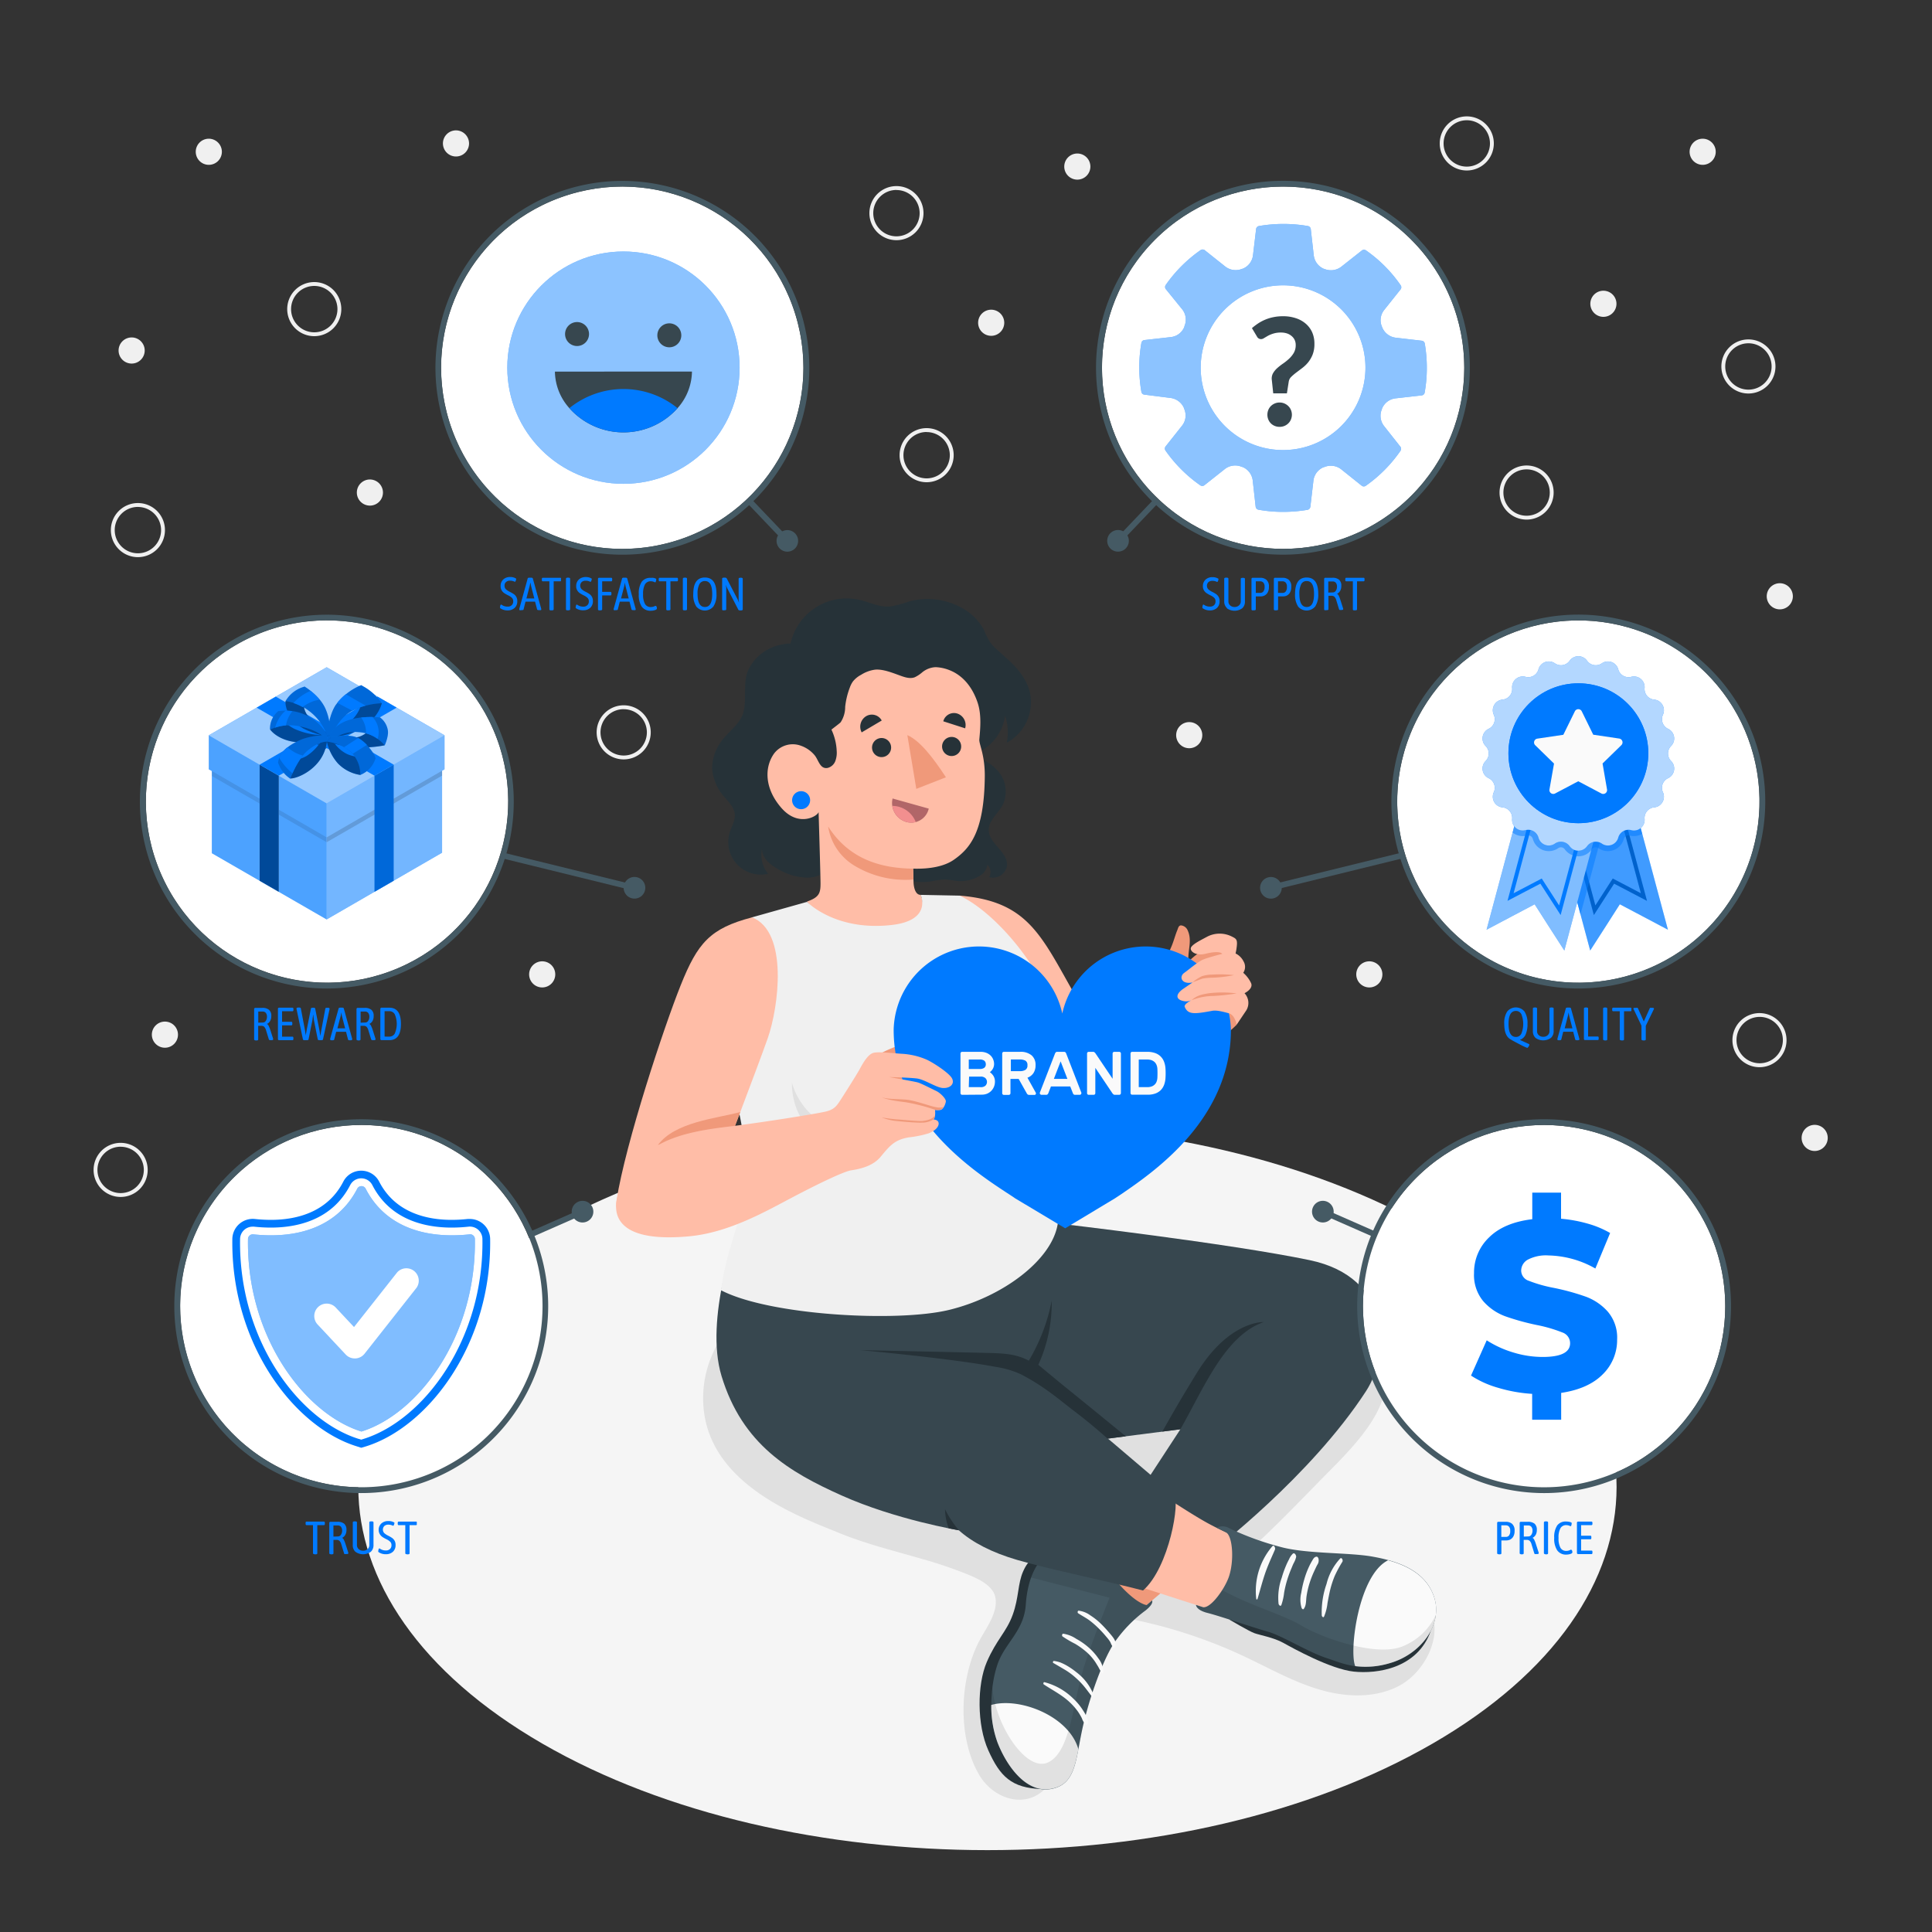 <svg xmlns="http://www.w3.org/2000/svg" viewBox="0 0 500 500"><rect x="0" y="0" width="500" height="500" fill="#333333" stroke="none"/><g id="freepik--Floor--inject-449"><path id="freepik--floor--inject-449" d="M140.42,318.34c-63.59,36.71-63.59,96.23,0,132.94s166.67,36.71,230.26,0,63.58-96.23,0-132.94S204,281.63,140.42,318.34Z" style="fill:#f5f5f5"></path></g><g id="freepik--Circles--inject-449"><g id="freepik--circles--inject-449"><path d="M81.33,87a7,7,0,1,1,7-7A7,7,0,0,1,81.33,87Zm0-13a6,6,0,1,0,6,6A6,6,0,0,0,81.33,74Z" style="fill:#f0f0f0"></path><path d="M35.69,144.19a7,7,0,1,1,7-7A7,7,0,0,1,35.69,144.19Zm0-13a6,6,0,1,0,6,6A6,6,0,0,0,35.69,131.2Z" style="fill:#f0f0f0"></path><path d="M161.41,196.53a7,7,0,1,1,7-7A7,7,0,0,1,161.41,196.53Zm0-13a6,6,0,1,0,6,6A6,6,0,0,0,161.41,183.54Z" style="fill:#f0f0f0"></path><path d="M31.22,309.77a7,7,0,1,1,7-7A7,7,0,0,1,31.22,309.77Zm0-13a6,6,0,1,0,6,6A6,6,0,0,0,31.22,296.78Z" style="fill:#f0f0f0"></path><path d="M239.81,124.8a7,7,0,1,1,7-7A7,7,0,0,1,239.81,124.8Zm0-13a6,6,0,1,0,6,6A6,6,0,0,0,239.81,111.82Z" style="fill:#f0f0f0"></path><path d="M232,62.16a7,7,0,1,1,7-7A7,7,0,0,1,232,62.16Zm0-13a6,6,0,1,0,6,6A6,6,0,0,0,232,49.18Z" style="fill:#f0f0f0"></path><path d="M121.39,37.12A3.38,3.38,0,1,1,118,33.74,3.39,3.39,0,0,1,121.39,37.12Z" style="fill:#f0f0f0"></path><path d="M259.9,83.53a3.38,3.38,0,1,1-3.38-3.38A3.38,3.38,0,0,1,259.9,83.53Z" style="fill:#f0f0f0"></path><path d="M99.11,127.47a3.38,3.38,0,1,1-3.38-3.38A3.39,3.39,0,0,1,99.11,127.47Z" style="fill:#f0f0f0"></path><path d="M57.42,39.28A3.38,3.38,0,1,1,54,35.9,3.39,3.39,0,0,1,57.42,39.28Z" style="fill:#f0f0f0"></path><path d="M282.19,43.11a3.38,3.38,0,1,1-3.38-3.38A3.38,3.38,0,0,1,282.19,43.11Z" style="fill:#f0f0f0"></path><path d="M311.15,190.26a3.38,3.38,0,1,1-3.37-3.38A3.37,3.37,0,0,1,311.15,190.26Z" style="fill:#f0f0f0"></path><path d="M143.7,252.17a3.38,3.38,0,1,1-3.37-3.38A3.37,3.37,0,0,1,143.7,252.17Z" style="fill:#f0f0f0"></path><path d="M46.06,267.77a3.38,3.38,0,1,1-3.38-3.38A3.37,3.37,0,0,1,46.06,267.77Z" style="fill:#f0f0f0"></path><path d="M37.45,90.71a3.38,3.38,0,1,1-3.38-3.38A3.38,3.38,0,0,1,37.45,90.71Z" style="fill:#f0f0f0"></path><path d="M388.08,127.47a7,7,0,1,1,7,7A7,7,0,0,1,388.08,127.47Zm1,0a6,6,0,1,0,6-6A6,6,0,0,0,389.08,127.47Z" style="fill:#f0f0f0"></path><path d="M445.49,94.84a7,7,0,1,1,7,7A7,7,0,0,1,445.49,94.84Zm1,0a6,6,0,1,0,6-6A6,6,0,0,0,446.49,94.84Z" style="fill:#f0f0f0"></path><path d="M372.6,37.12a7,7,0,1,1,7,7A7,7,0,0,1,372.6,37.12Zm1,0a6,6,0,1,0,6-6A6,6,0,0,0,373.6,37.12Z" style="fill:#f0f0f0"></path><path d="M461.88,266.66a7,7,0,1,1-9.05-4A7,7,0,0,1,461.88,266.66ZM461,267a6,6,0,1,0-3.41,7.76A6,6,0,0,0,461,267Z" style="fill:#f0f0f0"></path><path d="M411.58,78.62A3.38,3.38,0,1,0,415,75.24,3.37,3.37,0,0,0,411.58,78.62Z" style="fill:#f0f0f0"></path><path d="M437.27,39.28a3.38,3.38,0,1,0,3.37-3.38A3.38,3.38,0,0,0,437.27,39.28Z" style="fill:#f0f0f0"></path><path d="M351,252.17a3.38,3.38,0,1,0,3.37-3.38A3.37,3.37,0,0,0,351,252.17Z" style="fill:#f0f0f0"></path><path d="M472.79,293.27a3.38,3.38,0,1,0-1.92,4.37A3.39,3.39,0,0,0,472.79,293.27Z" style="fill:#f0f0f0"></path><path d="M457.23,154.32a3.38,3.38,0,1,0,3.38-3.38A3.38,3.38,0,0,0,457.23,154.32Z" style="fill:#f0f0f0"></path></g></g><g id="freepik--Shadow--inject-449"><path id="freepik--shadow--inject-449" d="M277.82,445.51a98,98,0,0,1,3.78-10.38,74.72,74.72,0,0,1,4.61-8.54c.54-.87,4.52-7.94,5.34-7.78a127.14,127.14,0,0,1,30.18,9.74c6.41,3,12.61,6.54,19.38,8.6s14.38,2.47,20.7-.71c7.14-3.61,12.52-14.07,7.47-21.37-4-5.77-10.15-7.26-16.66-8.43-7.86-1.42-21.51-1.57-30.11-4.73,7.48-6.56,14.9-14.52,21.35-21,9.76-9.85,20.36-21.26,11.49-33.57a22.26,22.26,0,0,0-5.55-5.57c-4.59-3.09-18.32-8.33-31.9-11a349.4,349.4,0,0,0-50.79-6.57c-23.17-1.46-52.44,1.83-65.75,8.94S180.94,352,182.09,364.47c1.83,19.81,24.68,28,34.74,32.12,7.22,3,14.82,4.82,22.29,7a115.37,115.37,0,0,1,11.2,3.82c2.62,1.07,6.48,2.76,7.24,5.78a7.21,7.21,0,0,1-.14,3.51c-.76,2.87-2.59,5.33-4,8-5.12,9.86-5.69,24.94,0,34.65,4,6.76,13.2,9.25,18.27,2.14a28.4,28.4,0,0,0,3.36-7.49C276.07,451.22,276.92,448.36,277.82,445.51Z" style="fill:#e0e0e0"></path></g><g id="freepik--Character--inject-449"><g id="freepik--character--inject-449"><g id="freepik--Bottom--inject-449"><path d="M287,398.35,301.28,379l18.35,17-31.45,26.65s-12.44-3.78-13.18-11.16S283.09,400,287,398.35Z" style="fill:#f0997a"></path><path d="M272.11,402.19c-4.05.11-5.84,1.17-7.3,4.43s-1.08,6.76-2.72,11.28-4.17,6.35-6.7,12.21-2.6,16.25.39,22.89,5.94,9.8,13.89,10Z" style="fill:#263238"></path><path d="M287,398.35l-1.72,2.22a19.75,19.75,0,0,0,4.94,10.09c4.29,4.59,6.52,4.73,6.52,4.73l1.41-1.19s.58.77-1.67,2.57a35,35,0,0,0-7.61,7.67c-3.21,4.31-7.09,15.2-8.82,23.28S278.38,461.83,272,463s-11.42-5.89-13.79-11.94-2-14.45-.11-20.17,6.92-8.68,7.38-15.68c.34-5.15,2-10,4.61-12s7.07-1.78,10.34-2.88S286,397.47,287,398.35Z" style="fill:#455a64"></path><path d="M279.09,452.71c-2.45-8.65-15.29-13.55-22.55-11.47a27.64,27.64,0,0,0,1.64,9.77c2.37,6.05,7.37,13.07,13.79,11.94C277,462.08,278,458.2,279.09,452.71Z" style="fill:#fafafa"></path><path d="M296.49,416.77c2.25-1.8,1.67-2.57,1.67-2.57l-1.41,1.19s-2.23-.14-6.52-4.73a19.75,19.75,0,0,1-4.94-10.09l1.72-2.22c-1.06-.88-3.34.84-6.61,1.95s-7.76.87-10.34,2.88a11.19,11.19,0,0,0-3.23,5.08l20.33,5.23s-3.52,8.58-6.24,16.66c-3.34,9.91-3.61,22.79-9.5,25.87-5.67,3-14-9.66-14.6-19.52A30.89,30.89,0,0,0,258.18,451c2.37,6.05,7.37,13.07,13.79,11.94s6.36-7.15,8.09-15.23,5.61-19,8.82-23.28A35,35,0,0,1,296.49,416.77Z" style="opacity:0.1"></path><path d="M281.29,444.5a10.29,10.29,0,0,0-1-1.85,15.37,15.37,0,0,0-2.55-3.08,16.53,16.53,0,0,0-7.47-4.23c-.26,0-.32.47-.15.58,2.26,1.5,4.71,2.72,6.7,4.6a15.83,15.83,0,0,1,2.28,2.63,14.31,14.31,0,0,1,.9,1.56,3.75,3.75,0,0,0,1.09,1.67.2.2,0,0,0,.22,0C281.82,445.83,281.5,445.06,281.29,444.5Z" style="fill:#fafafa"></path><path d="M283,438.55a13.51,13.51,0,0,0-4.38-5.74,19.58,19.58,0,0,0-2.68-1.84,13.4,13.4,0,0,0-1.48-.71,7.79,7.79,0,0,0-1.73-.41c-.21,0-.32.42-.15.52,1,.57,2,1.16,3,1.75a17.86,17.86,0,0,1,2.64,1.93,21.46,21.46,0,0,1,2.18,2.19c.78.92,1.47,1.92,2.23,2.85C282.85,439.41,283,438.74,283,438.55Z" style="fill:#fafafa"></path><path d="M284.25,429.18a15.07,15.07,0,0,0-2.46-2.77,17.45,17.45,0,0,0-3.24-2.27,8.2,8.2,0,0,0-3.4-1.34c-.29,0-.37.55-.18.7a29.19,29.19,0,0,0,3.29,1.93,20.05,20.05,0,0,1,2.92,2.11,13.26,13.26,0,0,1,2.1,2.33c.3.42.55.86.82,1.29s.64,1.25,1.07,1.8c.18.22.38-.14.39-.29A6,6,0,0,0,284.25,429.18Z" style="fill:#fafafa"></path><path d="M287.39,422.93c-.76-.91-1.55-1.79-2.39-2.62a17,17,0,0,0-2.77-2.22,6.43,6.43,0,0,0-3.07-1.25c-.3,0-.35.54-.14.67.93.61,1.92,1.12,2.82,1.76a22.48,22.48,0,0,1,2.5,2.17c.71.7,1.38,1.43,2,2.19a9.81,9.81,0,0,1,.89,1.15,3.32,3.32,0,0,1,.29.6c.12.3.32.55.45.84s.31.31.47.09C289.27,425.15,288.14,423.81,287.39,422.93Z" style="fill:#fafafa"></path><path d="M273.73,316.63s44.31,5.14,65.18,9.49c21.31,4.43,21,24,14.65,33.86-14.46,22.27-39.91,41.6-39.91,41.6s-16-5.62-17.61-17.24l9.44-14.44-27.1,3.47-11.31-11.83-5.69-5.78Z" style="fill:#37474f"></path><path d="M298.25,385.17s10.27,6.95,15.16,9.48a84.87,84.87,0,0,0,8.35,3.83l-6.31,18.78-26.34-8.48Z" style="fill:#ffbda7"></path><path d="M318.05,419.09s5.17,3.06,6.58,3.57,5,1.13,7.47,2.5,12.26,6.82,18.26,7.45,16.48-.78,19.92-10.54Z" style="fill:#263238"></path><path d="M317.25,396.54c1.85,1,2.2,7.77.68,11.81-1.18,3.13-4.59,7.85-6.55,7.6l-1.86-.6s0,1.34,3,2.08,12.14,3.88,15.61,4.84,10.48,5.28,14.95,6.75,8.68,3.62,16.56,1.41,13.81-9.82,11.54-17-9.71-9.44-15.92-10.57-17.12-.66-23.91-2.53a75.5,75.5,0,0,1-13.15-4.79,3.45,3.45,0,0,0-3.32-.18Z" style="fill:#455a64"></path><path d="M346.82,403.36a14.82,14.82,0,0,0-3.51,6.55,22,22,0,0,0-1.24,8.13c0,.27.39.75.6.32a12.75,12.75,0,0,0,.89-3.51c.23-1.21.44-2.42.74-3.61a26,26,0,0,1,1.1-3.33,31,31,0,0,1,2-3.71C347.64,403.84,347.27,402.93,346.82,403.36Z" style="fill:#fafafa"></path><path d="M341.23,403.41c-.05-.25-.25-.59-.56-.54-.6.11-.81.58-1.1,1.07a16.65,16.65,0,0,0-.85,1.62,22,22,0,0,0-1.2,3.27,25.64,25.64,0,0,0-.75,3.37,7.37,7.37,0,0,0,.07,3.9c.07.19.36.57.58.27.68-.92.55-2.15.71-3.25a22.43,22.43,0,0,1,.76-3.34,26,26,0,0,1,1.23-3.17c.25-.54.5-1.08.77-1.6A2,2,0,0,0,341.23,403.41Z" style="fill:#fafafa"></path><path d="M334.59,402.09a4.62,4.62,0,0,0-1,1.49c-.25.47-.49.95-.7,1.44a27.07,27.07,0,0,0-1.17,3.27,15.3,15.3,0,0,0-.83,6.76c.05.32.52.82.73.31a14.63,14.63,0,0,0,.71-3.16,27.21,27.21,0,0,1,.76-3.21,29,29,0,0,1,1.09-3c.2-.48.4-1,.62-1.44a5.89,5.89,0,0,0,.64-1.61C335.5,402.56,335.07,401.72,334.59,402.09Z" style="fill:#fafafa"></path><path d="M329.28,400.17a17.75,17.75,0,0,0-4.16,13.62c0,.22.27.19.33,0,.64-2.15,1.2-4.35,1.92-6.48s1.69-4.2,2.59-6.28C330.12,400.66,329.74,399.66,329.28,400.17Z" style="fill:#fafafa"></path><path d="M371.19,413.47c-1.79-5.66-6.84-8.27-11.95-9.67-7.67,3.77-10.14,23.49-8.51,27.39a21.45,21.45,0,0,0,8.92-.76C367.53,428.22,373.46,420.61,371.19,413.47Z" style="fill:#fafafa"></path><path d="M359.65,430.43c6.24-1.75,11.25-6.88,11.94-12.49a16.07,16.07,0,0,1-8.69,8.17c-6.58,2.66-20.26-1.95-26.16-5.46-4.79-2.85-12.81-4.95-20.43-9.13-1.53,2.4-3.57,4.6-4.93,4.43l-1.86-.6s0,1.34,3,2.08,12.14,3.88,15.61,4.84,10.48,5.28,14.95,6.75S351.77,432.64,359.65,430.43Z" style="opacity:0.1"></path><path d="M303.76,386.73c-12.6-10.42-30.86-27-38.95-30.85l-.63-.29c5.65-9.08,10.37-19,9.55-39l-82.89,1.83s-8.64,22.79-4.1,37.72c5.38,17.69,17.56,24.84,31.08,30.89,14,6.27,30.32,9,30.32,9,3.49,3.14,8.59,5.78,15.08,7.67,8.19,2.41,23.66,5.56,32.59,7.92C302.62,405.67,305.55,388.22,303.76,386.73Z" style="fill:#37474f"></path><path d="M268.72,353.2a38.55,38.55,0,0,0,3.46-16.58,48.35,48.35,0,0,1-5.92,15.52c-3.09-1.62-5.83-1.9-10.67-2-8.45-.21-33-.73-33-.73s23.18,2.09,35,4.32a24.44,24.44,0,0,1,6.5,1.88c6.14,3.11,10.68,7.13,13.55,9.3,5.3,4,9,7.41,9,7.41l4.72-.6s-9.77-8-17.2-14C273.21,356.91,269.63,354,268.72,353.2Zm-23.17,42.35,2.59.48.08.06a25.74,25.74,0,0,1-3.65-5.51A14.39,14.39,0,0,0,245.55,395.55Zm64.08-40.06c-4.62,7.55-5.35,8.91-8.83,15l4.68-.6c6.08-10.63,11.47-24.23,21.58-27.74C327.06,342.16,318.08,341.65,309.63,355.49Z" style="fill:#263238"></path></g><g id="freepik--Top--inject-449"><g id="freepik--Head--inject-449"><path d="M257.68,167.81a12.21,12.21,0,0,1-1.21-1.28,16.41,16.41,0,0,1-1.82-3.5,14.11,14.11,0,0,0-5-5.29,18.4,18.4,0,0,0-14.39-2.08,26.12,26.12,0,0,1-4.87,1.29c-3.06.27-5.52-1.25-8.42-1.8a14.88,14.88,0,0,0-17.37,11.38c-7.13.29-10.58,5.2-11.34,8-.84,3.12-.08,6.42-.8,9.55-.77,3.35-4.14,5.29-6,8.08a11.74,11.74,0,0,0-2.16,6.81,12.69,12.69,0,0,0,3.32,7.45c1.08,1.27,2.36,2.56,2.54,4.21s-.81,3.22-1.31,4.82a8.42,8.42,0,0,0,9.94,10.68,7.64,7.64,0,0,1-1.59-6.45c0,2.44,2.26,4.24,4.42,5.38a15.22,15.22,0,0,0,7.25,2.07,7.72,7.72,0,0,0,6.49-3.35,10.15,10.15,0,0,0,13.52.57,14.44,14.44,0,0,0,11.84,3.79,29.83,29.83,0,0,1,3.64-.53c1.23,0,2.42.32,3.64.41a9.44,9.44,0,0,0,5.23-1.18,4,4,0,0,0,2.3-3.06A2.65,2.65,0,0,1,256,227a3.64,3.64,0,0,0,4.62-3.12c.14-3.48-4.66-5.55-4.73-9-.06-2.58,2.48-4.37,3.66-6.67a8.06,8.06,0,0,0-1.12-8.49,12.2,12.2,0,0,0-7.8-4.17,12.24,12.24,0,0,0,9.48-10.34,13.46,13.46,0,0,1,.44,7,11.92,11.92,0,0,0,5.93-13.27c-1-3.71-3.72-6.68-6.65-9.16C259.11,169.06,258.37,168.46,257.68,167.81Z" style="fill:#263238"></path><path d="M238.26,231.59c-1.6,0-1.83-2.6-1.84-3.35l-.1-3.43c4.26.12,8.06-.57,10.54-2.31,4.16-2.9,7.84-7.19,8-21.41.08-5.75-1.53-8.47-1.41-9.76.29-3.1.55-6.44-.42-9.42-1.2-3.63-3.44-6.84-7.05-8.37a10.91,10.91,0,0,0-3.85-.88,5.89,5.89,0,0,0-3.51,1.38,8.39,8.39,0,0,1-1.9,1.24c-1.38.51-2.9-.13-4.29-.63-1.73-.63-4-1.5-5.89-1.35a8.85,8.85,0,0,0-3.69,1.34,6.61,6.61,0,0,0-2.15,1.77,6.48,6.48,0,0,0-.76,1.51,19.78,19.78,0,0,0-1.21,5,7.19,7.19,0,0,1-1.17,4c-.19.25-2.4,1.88-2.38,1.91a14.48,14.48,0,0,1,1.36,5.55,6.17,6.17,0,0,1-.38,2.63,2.88,2.88,0,0,1-1.93,1.72c-2,.41-2.38-2-3.37-3.23a8.13,8.13,0,0,0-3.6-2.51,6.06,6.06,0,0,0-6.91,2c-2.51,3.49-2.6,9,1.9,14.13s9.51,2,9.6,1c0,0,.48,15.72.5,18.35s-.28,3.73-3.5,4.85c0,0,5.13,7.94,22.14,6.35C241.84,238.71,238.26,231.59,238.26,231.59Z" style="fill:#ffbda7"></path><path d="M230.62,193.38A2.47,2.47,0,1,1,228.1,191,2.47,2.47,0,0,1,230.62,193.38Z" style="fill:#263238"></path><path d="M248.75,193.14a2.47,2.47,0,1,1-2.52-2.42A2.46,2.46,0,0,1,248.75,193.14Z" style="fill:#263238"></path><path d="M205,207a2.33,2.33,0,1,0,2.42-2.24A2.33,2.33,0,0,0,205,207Z" style="fill:#007AFF"></path><path d="M249.78,188.49l-5.66-1.82a2.86,2.86,0,0,1,3.64-2A3.13,3.13,0,0,1,249.78,188.49Z" style="fill:#263238"></path><path d="M231,206.65l9.36,2.62a4.66,4.66,0,0,1-5.82,3.45A5.11,5.11,0,0,1,231,206.65Z" style="fill:#b16668"></path><path d="M237,212.75a6.56,6.56,0,0,0-6.06-4.19,5.1,5.1,0,0,0,3.62,4.16A4.6,4.6,0,0,0,237,212.75Z" style="fill:#f28f8f"></path><path d="M223,189.54l5.19-3.07a2.9,2.9,0,0,0-4-1.14A3.17,3.17,0,0,0,223,189.54Z" style="fill:#263238"></path><path d="M236.32,224.81c-7-.1-16.14-1.67-22-10.93a14.38,14.38,0,0,0,6.56,10,25.5,25.5,0,0,0,15.51,3.74Z" style="fill:#f0997a"></path><path d="M244.81,201.16l-7.67,3-2.32-13.91C238.07,191.68,241.43,196,244.81,201.16Z" style="fill:#f0997a"></path></g><g id="freepik--Arm--inject-449"><g id="freepik--arm--inject-449"><path d="M296,264c-3.83,4.39-9,9.72-9,9.72s-5.28-10-8.76-16.13C269.39,242,266,233.22,248.34,231.79l1.54,31.46s11.14,17.62,20.33,30c2.66,3.58,5.71,8.13,10,9.88a8.9,8.9,0,0,0,5.63.32c2.4-.61,6.5-4.54,7.81-6.14,3.31-4,8.45-14,12-20.44Z" style="fill:#ffbda7"></path><path d="M287,273.71s-6.81,5.85-7.38,12.44c0,0-2-6.79,6.3-14.45Z" style="fill:#f0997a"></path></g><path id="freepik--Hand--inject-449" d="M320.06,265.19c-4.05,4.07-7.64,5-10.59,7.15-2.36,1.73-3.48,4-5.41,7.26,0,0-11.07-6.87-8.05-15.61a40.85,40.85,0,0,0,4.14-5.8c.75-1.22.58-5,.7-6.39.21-2.35,1.34-4.57,2.26-6.7.63-1.44,1-3,1.6-4.43.19-.49.32-1.18.94-1.18a2.1,2.1,0,0,1,1.73,1.31c1.06,2.31.23,4.58.16,7a.58.58,0,0,0,.17.51c.19.13.45,0,.64-.18a18.32,18.32,0,0,1,5.35-3.39,2.21,2.21,0,0,1,.67-.13c1.45,0,2.64,1.88,3.28,3a11.25,11.25,0,0,1,1.48,5.35C319.32,259.09,320.06,265.19,320.06,265.19Z" style="fill:#f0997a"></path></g><g id="freepik--Chest--inject-449"><path d="M273.75,316.66C272.34,326,259.6,335.61,245.63,339c-13.48,3.27-46.61,1.42-59.06-5.1,1.87-12.64,4.82-15.13,6.16-27.4,1.39-12.71-2.95-20.59-4.38-36.35-1.12-12.22,1.38-27,6.29-32.75l14.23-4s7.22,7.6,21.77,6c10.74-1.16,7.62-7.81,7.62-7.81l10.08.2c8.34,3.87,19,15.94,23.53,27.3,4.11,10.18,2.13,22.77-6.36,30.19l1.1,13.42A45.18,45.18,0,0,1,273.75,316.66Z" style="fill:#f0f0f0"></path><path d="M240,287.12s-6.7,7.8-19.53,6c-13.23-1.86-15.5-12.94-15.5-12.94s-1,14.4,14.83,16.63C234.37,298.86,240,287.12,240,287.12Z" style="fill:#e0e0e0"></path></g><g id="freepik--arm--inject-449"><path d="M194.64,237.41c-10.88,2.85-14.08,6.61-18.46,17.53s-14.27,40.82-16.61,55.65c-1.94,12.24,27.23-10.24,27.23-10.24s9.06-23.63,11.88-31.62S204.12,241.16,194.64,237.41Z" style="fill:#ffbda7"></path><path d="M191.59,287.79c-6.21,1.69-16.86,2.53-21.33,8.54l18.88-2.11C190.23,291.36,190.22,291.42,191.59,287.79Z" style="fill:#f0997a"></path><path id="freepik--Thumb--inject-449" d="M223.39,290.14c2.43-.53,10.08-8.86,11.25-11a34.67,34.67,0,0,1,4.76-6.53c1.75-1.91,2.57-4.31,1.91-5.34s-1.48-1.57-2.86-.44a20.56,20.56,0,0,1-6.4,3.93c-3.61,1.46-7.41,2.91-9,7.45S223.39,290.14,223.39,290.14Z" style="fill:#f0997a"></path><g id="freepik--Heart--inject-449"><path id="freepik--heart--inject-449" d="M275.67,317.88l-12.95-7.75c-.53-.38-1.21-.82-2-1.33-8.81-5.78-29.44-19.32-29.44-42.3a22.08,22.08,0,0,1,43.64-4.21,22.08,22.08,0,0,1,43.64,4.21c0,23.17-19.93,36.78-28.44,42.59l-1.51,1Z" style="fill:#007AFF"></path><path d="M249,283.34a.44.44,0,0,1-.43-.43V272.64a.41.41,0,0,1,.13-.3.42.42,0,0,1,.3-.13h4.69a4.2,4.2,0,0,1,1.7.31,3.29,3.29,0,0,1,1.1.78,3,3,0,0,1,.59,1,3.08,3.08,0,0,1,.19,1,2.57,2.57,0,0,1-.44,1.49,2.38,2.38,0,0,1-.37.44,2.09,2.09,0,0,1-.29.24,3.56,3.56,0,0,1,.91.94,2.77,2.77,0,0,1,.41,1.55,3.54,3.54,0,0,1-.22,1.2,3.34,3.34,0,0,1-.66,1.08,3.3,3.3,0,0,1-1.07.77,3.62,3.62,0,0,1-1.48.29Zm6.12-7.91a1.13,1.13,0,0,0-.38-.92,1.91,1.91,0,0,0-1.21-.31h-2.81v2.45h2.81a1.91,1.91,0,0,0,1.21-.31A1.12,1.12,0,0,0,255.13,275.43Zm-4.4,5.92h2.94A1.85,1.85,0,0,0,255,281a1.38,1.38,0,0,0,0-2,1.79,1.79,0,0,0-1.26-.38h-2.94Z" style="fill:#fafafa"></path><path d="M264,272.21a4.38,4.38,0,0,1,3,.93,3.22,3.22,0,0,1,1,2.55,3.57,3.57,0,0,1-.53,2,3.13,3.13,0,0,1-1.57,1.22l2.19,3.93a.3.3,0,0,1,0,.17.34.34,0,0,1-.35.35h-1.35a.65.65,0,0,1-.47-.15,1,1,0,0,1-.21-.28l-2.08-3.7h-2.12v3.7a.44.44,0,0,1-.43.43h-1.29a.43.43,0,0,1-.42-.43V272.64a.44.44,0,0,1,.12-.3.45.45,0,0,1,.3-.13Zm-2.39,5h2.31a2.74,2.74,0,0,0,1.44-.32,1.28,1.28,0,0,0,.54-1.21,1.24,1.24,0,0,0-.54-1.19,3,3,0,0,0-1.44-.3h-2.31Z" style="fill:#fafafa"></path><path d="M275.37,272.21a.52.52,0,0,1,.38.14,1.14,1.14,0,0,1,.22.4l3.89,10.05a.36.36,0,0,1,0,.11.44.44,0,0,1-.43.43h-1.14a.61.61,0,0,1-.45-.13.81.81,0,0,1-.17-.27l-.69-1.76h-5l-.68,1.76a.85.85,0,0,1-.18.27.58.58,0,0,1-.44.13h-1.15a.41.41,0,0,1-.3-.13.42.42,0,0,1-.13-.3.36.36,0,0,1,0-.11L273,272.75a1.14,1.14,0,0,1,.23-.4.49.49,0,0,1,.38-.14Zm.87,7-1.75-4.53-1.75,4.53Z" style="fill:#fafafa"></path><path d="M288.54,283.34a.58.58,0,0,1-.41-.14l-.21-.22-4.45-6.62v6.55a.41.41,0,0,1-.12.3.42.42,0,0,1-.31.13h-1.28a.42.42,0,0,1-.31-.13.41.41,0,0,1-.12-.3V272.64a.44.44,0,0,1,.12-.3.46.46,0,0,1,.31-.13h1.11a.53.53,0,0,1,.41.15,1.9,1.9,0,0,1,.21.22l4.45,6.61v-6.55a.41.41,0,0,1,.13-.3.42.42,0,0,1,.3-.13h1.29a.44.44,0,0,1,.43.43v10.27a.42.42,0,0,1-.13.3.41.41,0,0,1-.3.13Z" style="fill:#fafafa"></path><path d="M296.92,272.21a6.21,6.21,0,0,1,2,.31,3.86,3.86,0,0,1,1.45.89,3.82,3.82,0,0,1,.89,1.38,5.93,5.93,0,0,1,.37,1.81,18.43,18.43,0,0,1,0,2.35,6,6,0,0,1-.37,1.82,3.93,3.93,0,0,1-.88,1.38A3.89,3.89,0,0,1,299,283a5.7,5.7,0,0,1-2,.31h-4a.43.43,0,0,1-.42-.43V272.64a.44.44,0,0,1,.12-.3.45.45,0,0,1,.3-.13Zm2.61,4.39a3.14,3.14,0,0,0-.2-.94,2.2,2.2,0,0,0-.49-.77,2.49,2.49,0,0,0-.82-.51,3.45,3.45,0,0,0-1.18-.18h-2.13v7.15h2.21a3.19,3.19,0,0,0,1.13-.18,2.18,2.18,0,0,0,.79-.5,2,2,0,0,0,.49-.76,3.35,3.35,0,0,0,.2-1A23,23,0,0,0,299.53,276.6Z" style="fill:#fafafa"></path></g><g id="freepik--arm--inject-449"><path d="M230.12,278.75s5.16.11,7.16.36,5,2.34,6.67,2.46c1.9.13,3.14-1,2.46-2.43s-5.12-4.28-6.69-4.95a18.78,18.78,0,0,0-6.49-1.48c-3-.21-6.4-.65-7.51-.12-1.37.65-2.58,2.9-3.24,4.12s-3.23,5.29-4.7,7.58c-1.21,1.87-1.77,2.88-4.3,3.43-3,.66-15.62,2.66-23.44,3.66-5.8.73-14.89,1.64-20.94,5.76s-8.3,7.28-9.48,13.34c-.67,3.43-.45,11.24,18.7,9.48,10.1-.93,19.53-6.27,26.12-9.75,7.44-3.93,13.87-7,15.8-7.32,2.71-.41,5.77-1.22,7.68-3.53,2.47-3,3.65-4.35,7.2-5a27.67,27.67,0,0,0,5.2-1.05c1.7-.66,2.69-1.71,2.6-2.64s-1.3-.94-1.3-.94a2.06,2.06,0,0,0,.36-1,5.68,5.68,0,0,0,0-1.47,4.65,4.65,0,0,0,1.38,0c.74-.12,1.32-1.44,1.42-2.18s-1.49-2.27-2.45-2.72-3.85-1.94-4.75-2.21S230.12,278.75,230.12,278.75Z" style="fill:#ffbda7"></path><path d="M243.34,287.2a1.37,1.37,0,0,0,.84-.69,4.13,4.13,0,0,1-2.07,0c-1.46-.25-5.28-1.74-7.71-1.93s-5.13-.1-6.15-.65c.67.51,3.32,1,6.16,1.33a48.51,48.51,0,0,1,7.55,1.94A4.65,4.65,0,0,0,243.34,287.2Z" style="fill:#f0997a"></path><path d="M238.72,290.11c-.91.1-5-.31-6.55-.41s-4-.5-4-.5a15.69,15.69,0,0,0,3.24.85c1.41.16,5.54.55,7.13.49a5.5,5.5,0,0,0,3.06-.85,2.06,2.06,0,0,0,.36-1C241.28,289.75,239.62,290,238.72,290.11Z" style="fill:#f0997a"></path></g></g><g id="freepik--hand--inject-449"><path d="M319.94,245.9c.43-2.68.16-2.88-1.11-3.51a7,7,0,0,0-6.37,0c-1.71.93-3.49,1.77-4.15,2.68s1,2.42,3.56,1.79c4-1,4.44,0,4.44,0s-3.66.92-5,1.5-3.45,2.43-4.84,3.42-.71,3.08,2.18,2.47L306.09,256c-1.78,1.28-1.92,2.64.2,3.07a3.21,3.21,0,0,0,2.08-.22s-2.06,1-1.76,1.74c.86,2,2.39,1.89,7.15,1,1.34-.24,3.56.48,4.39.67,1.06.44,1.57,1.57,1.91,2.91l2.52-3.75a3.69,3.69,0,0,0-.5-4.38s2.28-1.09,1.72-2.56a8,8,0,0,0-2.05-2.72,2.76,2.76,0,0,0,.08-2.95,4.5,4.5,0,0,0-2.06-2.05Z" style="fill:#ffbda7"></path><path d="M308.63,254.19a14.36,14.36,0,0,1,2.37-1.53,9,9,0,0,1,2.81-.44,33.24,33.24,0,0,1,5.55.14,33.18,33.18,0,0,1-5.5.67,15.75,15.75,0,0,0-2.65.23C310.4,253.52,309.52,253.94,308.63,254.19Z" style="fill:#f0997a"></path><path d="M308.37,258.86a6.1,6.1,0,0,1,2.67-1.44,16.06,16.06,0,0,1,3-.48,27.92,27.92,0,0,1,6,.16,57.16,57.16,0,0,1-5.93.65A15.73,15.73,0,0,0,308.37,258.86Z" style="fill:#f0997a"></path></g></g></g></g><g id="freepik--Price--inject-449"><g id="freepik--price--inject-449"><g id="freepik--Circle--inject-449"><circle cx="399.62" cy="338.03" r="46.88" transform="translate(-121.98 381.58) rotate(-45)" style="fill:#fff"></circle><path d="M418.49,295.12a46.88,46.88,0,1,1-61.78,24,46.87,46.87,0,0,1,61.78-24m.6-1.38a48.38,48.38,0,1,0,24.82,63.76,48.43,48.43,0,0,0-24.82-63.76Z" style="fill:#455a64"></path><rect x="348.24" y="309.24" width="1.5" height="14.5" transform="translate(-81.2 508.58) rotate(-66.27)" style="fill:#455a64"></rect><path d="M339.79,312.45a2.8,2.8,0,1,0,3.69-1.44A2.79,2.79,0,0,0,339.79,312.45Z" style="fill:#455a64"></path></g><path d="M387.46,402v-7.8a.43.43,0,0,1,.08-.28.33.33,0,0,1,.24-.08h2a2.48,2.48,0,0,1,1.52.5,2.21,2.21,0,0,1,.67,1.85,2.75,2.75,0,0,1-.38,1.55,2,2,0,0,1-.85.74,2.5,2.5,0,0,1-.86.18h-1.32V402c0,.17-.15.26-.46.26h-.17C387.61,402.21,387.46,402.12,387.46,402Zm2.34-4.25a1,1,0,0,0,.72-.35,1.74,1.74,0,0,0,.32-1.21,1.51,1.51,0,0,0-.33-1.12,1.11,1.11,0,0,0-.8-.32h-1.17v3Z" style="fill:#007AFF"></path><path d="M393.29,402v-7.8a.43.43,0,0,1,.08-.28.33.33,0,0,1,.24-.08h1.78a2.69,2.69,0,0,1,1.77.5,2.07,2.07,0,0,1,.57,1.62,2.55,2.55,0,0,1-.29,1.26,2,2,0,0,1-.81.77V398a1,1,0,0,1,.42.47,7.2,7.2,0,0,1,.4,1l.76,2.36a.45.45,0,0,1,0,.17c0,.13-.16.19-.47.19h-.2a.85.85,0,0,1-.3,0,.26.26,0,0,1-.15-.14l-.72-2.35a2,2,0,0,0-.49-.93,1.1,1.1,0,0,0-.79-.25h-.76V402c0,.17-.15.26-.46.26h-.16C393.44,402.21,393.29,402.12,393.29,402Zm2.28-4.37a.89.89,0,0,0,.74-.44,1.79,1.79,0,0,0,.3-1,1.57,1.57,0,0,0-.29-1.05,1,1,0,0,0-.82-.35h-1.14v2.88Z" style="fill:#007AFF"></path><path d="M399.56,402V394q0-.27.45-.27h.18q.45,0,.45.27V402c0,.17-.15.26-.45.26H400C399.71,402.21,399.56,402.12,399.56,402Z" style="fill:#007AFF"></path><path d="M403,401.22a5.47,5.47,0,0,1-.77-3.23,5.4,5.4,0,0,1,.78-3.22,2.73,2.73,0,0,1,2.36-1,3.68,3.68,0,0,1,.66.06,2.4,2.4,0,0,1,.55.16.44.44,0,0,1,.16.12.41.41,0,0,1,0,.21,1.54,1.54,0,0,1-.09.47c-.07.17-.16.23-.28.16a2.41,2.41,0,0,0-1-.25,1.67,1.67,0,0,0-1.53.81,4.93,4.93,0,0,0-.49,2.52,5,5,0,0,0,.49,2.53,1.64,1.64,0,0,0,1.51.81,2.15,2.15,0,0,0,1.13-.3l.11,0c.1,0,.19.07.25.21a1,1,0,0,1,.09.4.43.43,0,0,1-.06.22.65.65,0,0,1-.23.18,3,3,0,0,1-.55.17,3.57,3.57,0,0,1-.74.08A2.73,2.73,0,0,1,403,401.22Z" style="fill:#007AFF"></path><path d="M408.19,402.1a.38.38,0,0,1-.08-.27v-7.68a.43.43,0,0,1,.08-.28.33.33,0,0,1,.24-.08h3.46c.15,0,.23.12.23.36v.19c0,.24-.08.36-.23.36h-2.7v2.74h2.42c.16,0,.23.12.23.36V398c0,.24-.07.36-.23.36h-2.42v2.93h2.7a.17.17,0,0,1,.17.08.51.51,0,0,1,.06.28v.19a.45.45,0,0,1-.06.27.18.18,0,0,1-.17.09h-3.46A.3.3,0,0,1,408.19,402.1Z" style="fill:#007AFF"></path><path d="M414.82,355.64q-3.72,3.78-10.79,4.84v6.95h-7.51v-6.7a39.08,39.08,0,0,1-8.88-1.59A25.46,25.46,0,0,1,380.7,356l4.06-9.13a26.76,26.76,0,0,0,6.82,3.13,26,26,0,0,0,7.63,1.18c4.76,0,7.13-1.18,7.13-3.56a2.94,2.94,0,0,0-2-2.78,36.94,36.94,0,0,0-6.53-1.91,62.9,62.9,0,0,1-8.26-2.28,14,14,0,0,1-5.69-3.91,10.57,10.57,0,0,1-2.38-7.26,12.53,12.53,0,0,1,3.88-9.23q3.87-3.84,11.19-4.72v-6.88H404v6.76a36.21,36.21,0,0,1,6.85,1.25,25.08,25.08,0,0,1,5.85,2.44l-3.82,9.19a25.5,25.5,0,0,0-12.13-3.38,10.15,10.15,0,0,0-5.38,1.1,3.27,3.27,0,0,0-1.69,2.84,2.82,2.82,0,0,0,2,2.63,35.8,35.8,0,0,0,6.44,1.82,60.92,60.92,0,0,1,8.29,2.28,14.16,14.16,0,0,1,5.69,3.88,10.33,10.33,0,0,1,2.41,7.22A12.39,12.39,0,0,1,414.82,355.64Z" style="fill:#007AFF"></path></g></g><g id="freepik--Quality--inject-449"><g id="freepik--quality--inject-449"><g id="freepik--circle--inject-449"><circle cx="408.48" cy="207.44" r="46.88" transform="translate(63.97 509.44) rotate(-68.16)" style="fill:#fff"></circle><path d="M432.71,167.32a46.87,46.87,0,1,1-64.36,15.89,46.88,46.88,0,0,1,64.36-15.89m.78-1.29a48.38,48.38,0,1,0,16.4,66.42A48.43,48.43,0,0,0,433.49,166Z" style="fill:#455a64"></path><rect x="328.4" y="224.84" width="34.99" height="1.5" transform="translate(-43.82 88.99) rotate(-13.8)" style="fill:#455a64"></rect><path d="M326.19,230.43a2.8,2.8,0,1,0,2.05-3.38A2.8,2.8,0,0,0,326.19,230.43Z" style="fill:#455a64"></path></g><g id="freepik--Ribbon--inject-449"><polygon points="401.43 208.27 411.54 246 415.57 239.73 419.21 234.03 425.14 237.16 431.66 240.61 421.55 202.88 401.43 208.27" style="fill:#007AFF"></polygon><g style="opacity:0.25"><polygon points="401.43 208.27 411.54 246 415.57 239.73 419.21 234.03 425.14 237.16 431.66 240.61 421.55 202.88 401.43 208.27" style="fill:#fff"></polygon></g><polygon points="412.49 236.81 404.75 207.91 405.73 207.65 412.88 234.33 417.38 227.36 424.66 231.17 417.51 204.49 418.49 204.23 426.24 233.14 417.73 228.69 412.49 236.81" style="fill:#007AFF"></polygon><g style="opacity:0.2"><polygon points="412.49 236.81 404.75 207.91 405.73 207.65 412.88 234.33 417.38 227.36 424.66 231.17 417.51 204.49 418.49 204.23 426.24 233.14 417.73 228.69 412.49 236.81"></polygon></g><polygon points="409.03 236.65 416.55 208.56 408.45 206.39 401.43 208.27 409.03 236.65" style="fill:#007AFF;opacity:0.5"></polygon><polygon points="414.95 208.27 404.85 246 400.81 239.73 397.17 234.03 391.24 237.16 384.72 240.61 394.83 202.88 414.95 208.27" style="fill:#007AFF"></polygon><g style="opacity:0.5"><polygon points="414.95 208.27 404.85 246 400.81 239.73 397.17 234.03 391.24 237.16 384.72 240.61 394.83 202.88 414.95 208.27" style="fill:#fff"></polygon></g><polygon points="403.89 236.81 398.65 228.69 390.14 233.14 397.89 204.23 398.87 204.49 391.72 231.17 399 227.36 403.5 234.33 410.65 207.65 411.63 207.91 403.89 236.81" style="fill:#007AFF"></polygon><path d="M421.55,202.88l-13.36,3.58-13.36-3.58-3.37,12.58a4.25,4.25,0,0,0,2.63.92,4.61,4.61,0,0,0,1.1-.14,1.12,1.12,0,0,1,.31-.05,1.25,1.25,0,0,1,1.19.91,4.28,4.28,0,0,0,6.58,2.4,1.19,1.19,0,0,1,.7-.22,1.23,1.23,0,0,1,1,.52,4.29,4.29,0,0,0,7,0,1.23,1.23,0,0,1,1-.52,1.19,1.19,0,0,1,.7.22,4.28,4.28,0,0,0,6.58-2.4,1.25,1.25,0,0,1,1.19-.91,1.12,1.12,0,0,1,.31.05,4.69,4.69,0,0,0,1.11.14,4.28,4.28,0,0,0,2.13-.58Z" style="fill:#007AFF;opacity:0.5"></path><path d="M410.73,171h0a2.76,2.76,0,0,0,3.83.67h0a2.77,2.77,0,0,1,4.24,1.55h0a2.75,2.75,0,0,0,3.36,1.94h0a2.76,2.76,0,0,1,3.46,2.9h0a2.75,2.75,0,0,0,2.5,3h0a2.77,2.77,0,0,1,2.25,3.91h0a2.76,2.76,0,0,0,1.33,3.65h0a2.76,2.76,0,0,1,.78,4.44h0a2.76,2.76,0,0,0,0,3.89h0a2.76,2.76,0,0,1-.78,4.44h0a2.75,2.75,0,0,0-1.33,3.65h0a2.76,2.76,0,0,1-2.25,3.9h0a2.76,2.76,0,0,0-2.5,3h0a2.76,2.76,0,0,1-3.46,2.9h0a2.75,2.75,0,0,0-3.36,1.94h0a2.76,2.76,0,0,1-4.24,1.54h0a2.77,2.77,0,0,0-3.83.68h0a2.76,2.76,0,0,1-4.5,0h0a2.77,2.77,0,0,0-3.83-.68h0a2.76,2.76,0,0,1-4.24-1.54h0a2.75,2.75,0,0,0-3.36-1.94h0a2.76,2.76,0,0,1-3.46-2.9h0a2.76,2.76,0,0,0-2.5-3h0a2.76,2.76,0,0,1-2.25-3.9h0a2.75,2.75,0,0,0-1.33-3.65h0a2.76,2.76,0,0,1-.78-4.44h0a2.76,2.76,0,0,0,0-3.89h0a2.76,2.76,0,0,1,.78-4.44h0a2.76,2.76,0,0,0,1.33-3.65h0a2.77,2.77,0,0,1,2.25-3.91h0a2.75,2.75,0,0,0,2.5-3h0a2.76,2.76,0,0,1,3.46-2.9h0a2.75,2.75,0,0,0,3.36-1.94h0a2.77,2.77,0,0,1,4.24-1.55h0a2.76,2.76,0,0,0,3.83-.67h0A2.75,2.75,0,0,1,410.73,171Z" style="fill:#007AFF"></path><path d="M410.73,171h0a2.76,2.76,0,0,0,3.83.67h0a2.77,2.77,0,0,1,4.24,1.55h0a2.75,2.75,0,0,0,3.36,1.94h0a2.76,2.76,0,0,1,3.46,2.9h0a2.75,2.75,0,0,0,2.5,3h0a2.77,2.77,0,0,1,2.25,3.91h0a2.76,2.76,0,0,0,1.33,3.65h0a2.76,2.76,0,0,1,.78,4.44h0a2.76,2.76,0,0,0,0,3.89h0a2.76,2.76,0,0,1-.78,4.44h0a2.75,2.75,0,0,0-1.33,3.65h0a2.76,2.76,0,0,1-2.25,3.9h0a2.76,2.76,0,0,0-2.5,3h0a2.76,2.76,0,0,1-3.46,2.9h0a2.75,2.75,0,0,0-3.36,1.94h0a2.76,2.76,0,0,1-4.24,1.54h0a2.77,2.77,0,0,0-3.83.68h0a2.76,2.76,0,0,1-4.5,0h0a2.77,2.77,0,0,0-3.83-.68h0a2.76,2.76,0,0,1-4.24-1.54h0a2.75,2.75,0,0,0-3.36-1.94h0a2.76,2.76,0,0,1-3.46-2.9h0a2.76,2.76,0,0,0-2.5-3h0a2.76,2.76,0,0,1-2.25-3.9h0a2.75,2.75,0,0,0-1.33-3.65h0a2.76,2.76,0,0,1-.78-4.44h0a2.76,2.76,0,0,0,0-3.89h0a2.76,2.76,0,0,1,.78-4.44h0a2.76,2.76,0,0,0,1.33-3.65h0a2.77,2.77,0,0,1,2.25-3.91h0a2.75,2.75,0,0,0,2.5-3h0a2.76,2.76,0,0,1,3.46-2.9h0a2.75,2.75,0,0,0,3.36-1.94h0a2.77,2.77,0,0,1,4.24-1.55h0a2.76,2.76,0,0,0,3.83-.67h0A2.75,2.75,0,0,1,410.73,171Z" style="fill:#fff;opacity:0.7"></path><circle cx="408.48" cy="194.94" r="18.1" style="fill:#007AFF"></circle><circle cx="408.48" cy="194.94" r="18.1" style="fill:#007AFF"></circle><path d="M407.59,184.05l-3,6.11-6.74,1a1,1,0,0,0-.55,1.69l4.88,4.76L401,204.31a1,1,0,0,0,1.45,1.05l6-3.17,6,3.17a1,1,0,0,0,1.45-1.05l-1.16-6.72,4.88-4.76a1,1,0,0,0-.55-1.69l-6.74-1-3-6.11A1,1,0,0,0,407.59,184.05Z" style="fill:#fafafa"></path></g><path d="M393.38,270.32c-1.14-.6-1.92-1-2.35-1.28-1.16-.59-1.73-1.94-1.73-4.05a5.47,5.47,0,0,1,.76-3.21,2.9,2.9,0,0,1,4.48,0,5.5,5.5,0,0,1,.77,3.21,6.54,6.54,0,0,1-.5,2.79,2.49,2.49,0,0,1-1.48,1.34v0l2.33,1.06a.23.23,0,0,1,.14.2,1.46,1.46,0,0,1-.21.48c-.13.21-.26.32-.38.32A16.71,16.71,0,0,1,393.38,270.32Zm.34-2.8a6.78,6.78,0,0,0,0-5.06,1.54,1.54,0,0,0-1.41-.83c-1.26,0-1.9,1.12-1.9,3.36s.64,3.37,1.9,3.37A1.53,1.53,0,0,0,393.72,267.52Z" style="fill:#007AFF"></path><path d="M397.42,268.63a2.29,2.29,0,0,1-.71-1.78V261c0-.17.16-.26.46-.26h.17c.3,0,.45.09.45.26v5.86a1.35,1.35,0,0,0,.45,1.05,1.63,1.63,0,0,0,1.16.41,1.65,1.65,0,0,0,1.15-.41,1.38,1.38,0,0,0,.45-1.05V261c0-.17.15-.26.45-.26h.17c.31,0,.46.09.46.26v5.82a2.28,2.28,0,0,1-.7,1.78,3.43,3.43,0,0,1-4,0Z" style="fill:#007AFF"></path><path d="M403.05,269s0-.07,0-.15l2.18-7.86c0-.16.2-.23.48-.23h.38c.29,0,.45.07.48.23l2.17,7.86a.28.28,0,0,1,0,.15.16.16,0,0,1-.12.15.69.69,0,0,1-.33.06h-.2c-.26,0-.4-.07-.43-.2l-.52-2h-2.58l-.5,2c0,.13-.18.2-.43.2h-.2C403.2,269.22,403.05,269.15,403.05,269Zm3.89-2.87-.85-3.28c0-.11-.07-.35-.14-.74h-.06a2.6,2.6,0,0,0,0,.28l-.1.46-.85,3.28Z" style="fill:#007AFF"></path><path d="M410,269.11a.43.43,0,0,1-.08-.28V261c0-.17.15-.26.46-.26h.16c.31,0,.46.09.46.26v7.25h2.5a.21.21,0,0,1,.18.08.51.51,0,0,1,.06.28v.19a.51.51,0,0,1-.06.28.21.21,0,0,1-.18.08h-3.26A.33.33,0,0,1,410,269.11Z" style="fill:#007AFF"></path><path d="M414.88,269V261c0-.17.15-.26.46-.26h.18c.29,0,.44.09.44.26V269c0,.18-.15.27-.44.27h-.18C415,269.22,414.88,269.13,414.88,269Z" style="fill:#007AFF"></path><path d="M419.19,269V261.7h-1.73c-.15,0-.23-.12-.23-.36v-.19c0-.24.08-.36.23-.36H422a.21.21,0,0,1,.19.09.46.46,0,0,1,0,.27v.19a.52.52,0,0,1,0,.28.2.2,0,0,1-.19.08h-1.7V269c0,.18-.15.27-.46.27h-.16C419.34,269.22,419.19,269.13,419.19,269Z" style="fill:#007AFF"></path><path d="M424.81,269v-3.56l-2-4.2a.5.5,0,0,1-.09-.22c0-.13.17-.2.51-.2h.21a1.19,1.19,0,0,1,.31,0,.29.29,0,0,1,.16.15l1.51,3.38,1.53-3.39a.21.21,0,0,1,.16-.14,1.39,1.39,0,0,1,.32,0h.16a1.17,1.17,0,0,1,.35.06.16.16,0,0,1,.11.14.46.46,0,0,1-.07.22l-2.05,4.23V269c0,.18-.16.27-.46.27h-.17Q424.81,269.22,424.81,269Z" style="fill:#007AFF"></path></g></g><g id="freepik--Support--inject-449"><g id="freepik--support--inject-449"><g id="freepik--circle--inject-449"><circle cx="332.07" cy="95.17" r="46.88" transform="translate(29.97 262.68) rotate(-45)" style="fill:#fff"></circle><path d="M364.41,61.23a46.88,46.88,0,1,1-66.28,1.6,46.89,46.89,0,0,1,66.28-1.6m1-1.08a48.38,48.38,0,1,0,1.65,68.39,48.42,48.42,0,0,0-1.65-68.39Z" style="fill:#455a64"></path><rect x="287.1" y="134" width="14.5" height="1.5" transform="translate(-6.26 254.88) rotate(-46.38)" style="fill:#455a64"></rect><path d="M287.42,142a2.8,2.8,0,1,1,3.95-.1A2.8,2.8,0,0,1,287.42,142Z" style="fill:#455a64"></path></g><path d="M311.28,157.43a.32.32,0,0,1-.1-.1.34.34,0,0,1,0-.17,1.47,1.47,0,0,1,.08-.45c0-.16.12-.24.2-.24a.09.09,0,0,1,.07,0l0,0a2.57,2.57,0,0,0,1.66.52,1.4,1.4,0,0,0,1-.37,1.28,1.28,0,0,0,.39-1,1.2,1.2,0,0,0-.32-.88,3.47,3.47,0,0,0-.92-.63,8.88,8.88,0,0,1-1.09-.61,2.32,2.32,0,0,1-.67-.72,2,2,0,0,1-.27-1.09A2.23,2.23,0,0,1,312,150a2.57,2.57,0,0,1,1.8-.63,2.76,2.76,0,0,1,1.46.37.14.14,0,0,1,.08.14,1.2,1.2,0,0,1-.11.44c-.08.2-.15.29-.22.29a.46.46,0,0,1-.16-.06,2.46,2.46,0,0,0-1.11-.23,1.49,1.49,0,0,0-1,.33,1.35,1.35,0,0,0-.06,1.83,4.36,4.36,0,0,0,1.07.71,7.91,7.91,0,0,1,1,.58,2.28,2.28,0,0,1,.63.71,2.16,2.16,0,0,1,.25,1.1,2.27,2.27,0,0,1-.69,1.76,2.6,2.6,0,0,1-1.8.63A3.16,3.16,0,0,1,311.28,157.43Z" style="fill:#007AFF"></path><path d="M317.53,157.36a2.25,2.25,0,0,1-.7-1.77v-5.82q0-.27.45-.27h.17c.31,0,.46.09.46.27v5.85a1.37,1.37,0,0,0,.45,1.06,1.66,1.66,0,0,0,1.16.41,1.61,1.61,0,0,0,1.14-.42,1.35,1.35,0,0,0,.45-1v-5.85c0-.18.15-.27.46-.27h.17q.45,0,.45.27v5.82a2.28,2.28,0,0,1-.69,1.77,3.4,3.4,0,0,1-4,0Z" style="fill:#007AFF"></path><path d="M323.88,157.69v-7.8a.43.43,0,0,1,.08-.28.32.32,0,0,1,.25-.08h2a2.44,2.44,0,0,1,1.52.5,2.21,2.21,0,0,1,.66,1.85,2.67,2.67,0,0,1-.38,1.55,1.9,1.9,0,0,1-.85.74,2.41,2.41,0,0,1-.86.18H325v3.34c0,.17-.15.26-.45.26h-.17C324,158,323.88,157.86,323.88,157.69Zm2.34-4.25a1,1,0,0,0,.72-.35,1.73,1.73,0,0,0,.33-1.21,1.51,1.51,0,0,0-.33-1.12,1.13,1.13,0,0,0-.8-.32H325v3Z" style="fill:#007AFF"></path><path d="M329.67,157.69v-7.8a.43.43,0,0,1,.08-.28.29.29,0,0,1,.24-.08h2a2.42,2.42,0,0,1,1.52.5,2.21,2.21,0,0,1,.67,1.85,2.75,2.75,0,0,1-.38,1.55,2,2,0,0,1-.85.74,2.45,2.45,0,0,1-.86.18h-1.32v3.34c0,.17-.15.26-.46.26h-.17C329.82,158,329.67,157.86,329.67,157.69Zm2.34-4.25a1,1,0,0,0,.72-.35,1.74,1.74,0,0,0,.32-1.21,1.51,1.51,0,0,0-.33-1.12,1.11,1.11,0,0,0-.8-.32h-1.17v3Z" style="fill:#007AFF"></path><path d="M335.93,156.93a5.55,5.55,0,0,1-.77-3.23q0-4.24,3-4.24t3,4.24a5.55,5.55,0,0,1-.77,3.23,2.88,2.88,0,0,1-4.48,0Zm4.14-3.23q0-3.33-1.89-3.33a1.55,1.55,0,0,0-1.43.81,5.23,5.23,0,0,0-.47,2.52c0,2.26.63,3.39,1.9,3.39S340.07,156,340.07,153.7Z" style="fill:#007AFF"></path><path d="M342.69,157.69v-7.8a.43.43,0,0,1,.08-.28.29.29,0,0,1,.24-.08h1.78a2.59,2.59,0,0,1,1.76.5,2,2,0,0,1,.58,1.62,2.51,2.51,0,0,1-.29,1.25,2,2,0,0,1-.81.78v0a1,1,0,0,1,.42.46,8,8,0,0,1,.4,1l.76,2.36a.79.79,0,0,1,0,.17c0,.13-.16.19-.47.19H347a.84.84,0,0,1-.29,0,.29.29,0,0,1-.15-.14l-.72-2.35a2.07,2.07,0,0,0-.49-.93,1.1,1.1,0,0,0-.79-.25h-.76v3.46c0,.17-.15.26-.46.26h-.16C342.84,158,342.69,157.86,342.69,157.69Zm2.28-4.37a.9.9,0,0,0,.74-.44,1.79,1.79,0,0,0,.3-1,1.57,1.57,0,0,0-.29-1.05,1,1,0,0,0-.82-.35h-1.14v2.88Z" style="fill:#007AFF"></path><path d="M350.12,157.69v-7.25h-1.73c-.15,0-.23-.12-.23-.36v-.19c0-.24.08-.36.23-.36h4.51a.2.2,0,0,1,.19.08.63.63,0,0,1,.05.28v.19a.56.56,0,0,1-.05.27.21.21,0,0,1-.19.09h-1.7v7.25c0,.17-.15.26-.46.26h-.17C350.27,158,350.12,157.86,350.12,157.69Z" style="fill:#007AFF"></path><g id="freepik--Gear--inject-449"><path d="M362.43,116.69a.92.92,0,0,0,0-1.07l-4.26-5.39a4.3,4.3,0,0,1-.52-4.37s0,0,0-.07h0a4.3,4.3,0,0,1,3.45-2.69l6.82-.77a.87.87,0,0,0,.78-.73,35.84,35.84,0,0,0,.56-6.33,37.14,37.14,0,0,0-.53-6.36.89.89,0,0,0-.78-.73l-6.81-.79a4.35,4.35,0,0,1-3.43-2.67l-.05-.14a4.23,4.23,0,0,1,.55-4.34l4.27-5.36a.9.9,0,0,0,0-1.07,35.69,35.69,0,0,0-8.95-9,.9.9,0,0,0-1.06,0l-5.37,4.24a4.41,4.41,0,0,1-4.38.54l-.07,0A4.35,4.35,0,0,1,340,66.1l-.77-6.81a.91.91,0,0,0-.73-.79,37.29,37.29,0,0,0-12.69,0,.89.89,0,0,0-.73.78l-.81,6.82a4.3,4.3,0,0,1-2.69,3.46l-.08,0a4.39,4.39,0,0,1-4.38-.56l-5.35-4.26a.92.92,0,0,0-1.07,0,36.19,36.19,0,0,0-9,9,.9.9,0,0,0,0,1.07L306,80.11a4.28,4.28,0,0,1,.51,4.35.21.21,0,0,1,0,.12A4.25,4.25,0,0,1,303,87.24l-6.85.77a.89.89,0,0,0-.76.74,36.65,36.65,0,0,0,0,12.65.86.86,0,0,0,.78.73L303,103a4.37,4.37,0,0,1,3.46,2.72s0,0,0,.08a4.24,4.24,0,0,1-.53,4.35l-4.26,5.37a.9.9,0,0,0-.05,1.07,36.27,36.27,0,0,0,9,9,.89.89,0,0,0,1.06,0l5.37-4.25a4.34,4.34,0,0,1,4.38-.5l.09,0a4.32,4.32,0,0,1,2.68,3.46l.76,6.82a.9.9,0,0,0,.73.79,35.27,35.27,0,0,0,6.34.56,37.73,37.73,0,0,0,6.36-.53.94.94,0,0,0,.73-.78l.8-6.82a4.29,4.29,0,0,1,2.68-3.45l.09,0a4.35,4.35,0,0,1,4.38.54l5.35,4.28a.88.88,0,0,0,1.06,0A36.15,36.15,0,0,0,362.43,116.69Zm-30.38-.21a21.32,21.32,0,1,1,21.33-21.25A21.33,21.33,0,0,1,332.05,116.48Z" style="fill:#007AFF"></path><path d="M362.43,116.69a.92.92,0,0,0,0-1.07l-4.26-5.39a4.3,4.3,0,0,1-.52-4.37s0,0,0-.07h0a4.3,4.3,0,0,1,3.45-2.69l6.82-.77a.87.87,0,0,0,.78-.73,35.84,35.84,0,0,0,.56-6.33,37.14,37.14,0,0,0-.53-6.36.89.89,0,0,0-.78-.73l-6.81-.79a4.35,4.35,0,0,1-3.43-2.67l-.05-.14a4.23,4.23,0,0,1,.55-4.34l4.27-5.36a.9.9,0,0,0,0-1.07,35.69,35.69,0,0,0-8.95-9,.9.9,0,0,0-1.06,0l-5.37,4.24a4.41,4.41,0,0,1-4.38.54l-.07,0A4.35,4.35,0,0,1,340,66.1l-.77-6.81a.91.91,0,0,0-.73-.79,37.29,37.29,0,0,0-12.69,0,.89.89,0,0,0-.73.78l-.81,6.82a4.3,4.3,0,0,1-2.69,3.46l-.08,0a4.39,4.39,0,0,1-4.38-.56l-5.35-4.26a.92.92,0,0,0-1.07,0,36.19,36.19,0,0,0-9,9,.9.9,0,0,0,0,1.07L306,80.11a4.28,4.28,0,0,1,.51,4.35.21.21,0,0,1,0,.12A4.25,4.25,0,0,1,303,87.24l-6.85.77a.89.89,0,0,0-.76.74,36.65,36.65,0,0,0,0,12.65.86.86,0,0,0,.78.73L303,103a4.37,4.37,0,0,1,3.46,2.72s0,0,0,.08a4.24,4.24,0,0,1-.53,4.35l-4.26,5.37a.9.9,0,0,0-.05,1.07,36.27,36.27,0,0,0,9,9,.89.89,0,0,0,1.06,0l5.37-4.25a4.34,4.34,0,0,1,4.38-.5l.09,0a4.32,4.32,0,0,1,2.68,3.46l.76,6.82a.9.9,0,0,0,.73.79,35.27,35.27,0,0,0,6.34.56,37.73,37.73,0,0,0,6.36-.53.94.94,0,0,0,.73-.78l.8-6.82a4.29,4.29,0,0,1,2.68-3.45l.09,0a4.35,4.35,0,0,1,4.38.54l5.35,4.28a.88.88,0,0,0,1.06,0A36.15,36.15,0,0,0,362.43,116.69Zm-30.38-.21a21.32,21.32,0,1,1,21.33-21.25A21.33,21.33,0,0,1,332.05,116.48Z" style="fill:#fff;opacity:0.55"></path></g><path d="M324,84.92a16,16,0,0,1,1.56-1.19,11.15,11.15,0,0,1,4-1.65,12.16,12.16,0,0,1,2.49-.24,10.23,10.23,0,0,1,3.32.51,7.38,7.38,0,0,1,2.57,1.43A6.4,6.4,0,0,1,339.59,86a7.27,7.27,0,0,1,.58,3,7.46,7.46,0,0,1-.46,2.76,7.89,7.89,0,0,1-1.15,2A8.91,8.91,0,0,1,337,95.26l-1.56,1.18a13.42,13.42,0,0,0-1.27,1.09,2.15,2.15,0,0,0-.64,1.21l-.48,3.06h-3.54l-.36-3.42a2.84,2.84,0,0,1,.28-1.73,5.35,5.35,0,0,1,1.09-1.36,14.58,14.58,0,0,1,1.52-1.19,14,14,0,0,0,1.57-1.26,6.89,6.89,0,0,0,1.23-1.53,4,4,0,0,0,.49-2,3.11,3.11,0,0,0-.28-1.35,2.92,2.92,0,0,0-.79-1,3.49,3.49,0,0,0-1.2-.67,5,5,0,0,0-1.52-.23,6.54,6.54,0,0,0-2,.27,7.6,7.6,0,0,0-1.41.58c-.38.22-.71.42-1,.59a1.41,1.41,0,0,1-.72.26,1.15,1.15,0,0,1-1.09-.63Zm4,22.4a3.21,3.21,0,0,1,.24-1.23,3.05,3.05,0,0,1,.66-1,3.24,3.24,0,0,1,1-.67,3.12,3.12,0,0,1,1.26-.25,3.07,3.07,0,0,1,1.25.25,3.31,3.31,0,0,1,1,.67,3,3,0,0,1,.68,1,3.2,3.2,0,0,1,0,2.48,2.91,2.91,0,0,1-.68,1,3.11,3.11,0,0,1-1,.66,3.24,3.24,0,0,1-1.25.24,3.29,3.29,0,0,1-1.26-.24,3.05,3.05,0,0,1-1-.66,3,3,0,0,1-.66-1A3.2,3.2,0,0,1,328,107.32Z" style="fill:#37474f"></path></g></g><g id="freepik--Satisfaction--inject-449"><g id="freepik--satisfaction--inject-449"><g id="freepik--circle--inject-449"><circle cx="161.04" cy="95.17" r="46.88" transform="translate(-20.92 51.79) rotate(-17.17)" style="fill:#fff"></circle><path d="M128.7,61.23a46.88,46.88,0,1,1-1.59,66.28,46.89,46.89,0,0,1,1.59-66.28m-1-1.08a48.38,48.38,0,1,0,68.39,1.64,48.43,48.43,0,0,0-68.39-1.64Z" style="fill:#455a64"></path><rect x="198.01" y="127.49" width="1.5" height="14.5" transform="translate(-38.08 174.33) rotate(-43.62)" style="fill:#455a64"></rect><path d="M205.69,142a2.79,2.79,0,1,0-3.95-.1A2.79,2.79,0,0,0,205.69,142Z" style="fill:#455a64"></path></g><g id="freepik--happy-face--inject-449"><circle cx="161.35" cy="95.15" r="30.06" style="fill:#007AFF"></circle><circle cx="161.35" cy="95.15" r="30.06" style="fill:#fff;opacity:0.55"></circle><path d="M143.61,96.17a14.47,14.47,0,0,0,3.74,9.46,18.77,18.77,0,0,0,28,0,14.5,14.5,0,0,0,3.73-9.47Z" style="fill:#37474f"></path><path d="M147.35,105.63a18.77,18.77,0,0,0,28,0,22.26,22.26,0,0,0-28,0Z" style="fill:#007AFF"></path><path d="M152.44,86.45a3.1,3.1,0,1,1-3.1-3.1A3.1,3.1,0,0,1,152.44,86.45Z" style="fill:#37474f"></path><path d="M176.32,86.79a3.1,3.1,0,1,1-3.1-3.11A3.1,3.1,0,0,1,176.32,86.79Z" style="fill:#37474f"></path></g><path d="M129.51,157.43a.24.24,0,0,1-.1-.1.34.34,0,0,1,0-.17,1.45,1.45,0,0,1,.07-.45c.06-.16.12-.24.2-.24a.11.11,0,0,1,.08,0l0,0a2.6,2.6,0,0,0,1.67.52,1.37,1.37,0,0,0,1-.37,1.28,1.28,0,0,0,.39-1,1.2,1.2,0,0,0-.31-.88,3.73,3.73,0,0,0-.93-.63,9.45,9.45,0,0,1-1.08-.61,2.21,2.21,0,0,1-.67-.72,2,2,0,0,1-.27-1.09,2.23,2.23,0,0,1,.69-1.73,2.54,2.54,0,0,1,1.79-.63,2.71,2.71,0,0,1,1.46.37.15.15,0,0,1,.09.14,1.45,1.45,0,0,1-.11.44c-.08.2-.16.29-.23.29l-.15-.06a2.54,2.54,0,0,0-1.12-.23,1.46,1.46,0,0,0-1,.33,1.16,1.16,0,0,0-.4,1,1.18,1.18,0,0,0,.33.87,4.26,4.26,0,0,0,1.08.71,9.71,9.71,0,0,1,1,.58,2.09,2.09,0,0,1,.88,1.81,2.24,2.24,0,0,1-.7,1.76,2.57,2.57,0,0,1-1.8.63A3.13,3.13,0,0,1,129.51,157.43Z" style="fill:#007AFF"></path><path d="M134.39,157.75a.8.8,0,0,1,0-.16l2.17-7.86c0-.15.21-.23.48-.23h.38c.29,0,.45.08.48.23l2.18,7.86a.5.5,0,0,1,0,.16.18.18,0,0,1-.11.15,1,1,0,0,1-.33,0h-.21c-.25,0-.4-.06-.43-.19l-.52-2H136l-.5,2c0,.13-.18.19-.43.19h-.19C134.54,158,134.39,157.88,134.39,157.75Zm3.89-2.87-.85-3.29c0-.1-.07-.35-.13-.73h-.06a1.19,1.19,0,0,0-.05.27l-.1.46-.85,3.29Z" style="fill:#007AFF"></path><path d="M142.18,157.69v-7.25h-1.73c-.15,0-.22-.12-.22-.36v-.19c0-.24.07-.36.22-.36H145a.19.19,0,0,1,.18.08.52.52,0,0,1,0,.28v.19a.46.46,0,0,1,0,.27.2.2,0,0,1-.18.09h-1.71v7.25c0,.17-.15.26-.45.26h-.17C142.33,158,142.18,157.86,142.18,157.69Z" style="fill:#007AFF"></path><path d="M146.47,157.69v-7.92q0-.27.45-.27h.18q.45,0,.45.27v7.92c0,.17-.15.26-.45.26h-.18C146.62,158,146.47,157.86,146.47,157.69Z" style="fill:#007AFF"></path><path d="M149.09,157.43a.24.24,0,0,1-.1-.1.34.34,0,0,1,0-.17,1.47,1.47,0,0,1,.08-.45c.05-.16.12-.24.2-.24a.09.09,0,0,1,.07,0l0,0A2.6,2.6,0,0,0,151,157a1.42,1.42,0,0,0,1-.37,1.28,1.28,0,0,0,.39-1,1.2,1.2,0,0,0-.32-.88,3.64,3.64,0,0,0-.92-.63,8.88,8.88,0,0,1-1.09-.61,2.32,2.32,0,0,1-.67-.72,2,2,0,0,1-.27-1.09,2.23,2.23,0,0,1,.69-1.73,2.56,2.56,0,0,1,1.79-.63,2.77,2.77,0,0,1,1.47.37.14.14,0,0,1,.08.14,1.45,1.45,0,0,1-.11.44c-.08.2-.15.29-.22.29a.46.46,0,0,1-.16-.06,2.49,2.49,0,0,0-1.11-.23,1.49,1.49,0,0,0-1,.33,1.35,1.35,0,0,0-.06,1.83,4.36,4.36,0,0,0,1.07.71,7.91,7.91,0,0,1,1,.58,2.28,2.28,0,0,1,.63.71,2.16,2.16,0,0,1,.25,1.1,2.27,2.27,0,0,1-.69,1.76,2.6,2.6,0,0,1-1.8.63A3.16,3.16,0,0,1,149.09,157.43Z" style="fill:#007AFF"></path><path d="M154.76,157.69v-7.8a.43.43,0,0,1,.07-.28.33.33,0,0,1,.25-.08h3.12c.15,0,.23.12.23.36v.19c0,.24-.08.36-.23.36h-2.36v2.74H158c.15,0,.23.12.23.36v.19c0,.24-.08.36-.23.36h-2.16v3.6c0,.17-.15.26-.46.26h-.17C154.91,158,154.76,157.86,154.76,157.69Z" style="fill:#007AFF"></path><path d="M158.82,157.75a.8.8,0,0,1,0-.16l2.17-7.86c0-.15.21-.23.48-.23h.38c.29,0,.45.08.48.23l2.18,7.86a.5.5,0,0,1,0,.16.18.18,0,0,1-.11.15,1,1,0,0,1-.33,0h-.21c-.25,0-.4-.06-.43-.19l-.51-2H160.4l-.51,2c0,.13-.17.19-.43.19h-.19C159,158,158.82,157.88,158.82,157.75Zm3.89-2.87-.85-3.29c0-.1-.07-.35-.13-.73h-.06a2.24,2.24,0,0,0,0,.27l-.09.46-.86,3.29Z" style="fill:#007AFF"></path><path d="M166.08,157a5.47,5.47,0,0,1-.76-3.23,5.4,5.4,0,0,1,.77-3.22,2.72,2.72,0,0,1,2.36-1,3.67,3.67,0,0,1,.66,0,2.38,2.38,0,0,1,.55.17.44.44,0,0,1,.16.12.41.41,0,0,1,0,.21,1.43,1.43,0,0,1-.09.46c-.07.18-.16.24-.28.17a2.25,2.25,0,0,0-1-.25,1.68,1.68,0,0,0-1.53.8,5.1,5.1,0,0,0-.49,2.53,5,5,0,0,0,.49,2.53,1.64,1.64,0,0,0,1.52.81,2.13,2.13,0,0,0,1.12-.3l.11,0c.11,0,.19.07.25.21a1,1,0,0,1,.09.4.43.43,0,0,1-.06.22.65.65,0,0,1-.23.18,3,3,0,0,1-.55.17,3.47,3.47,0,0,1-.73.08A2.74,2.74,0,0,1,166.08,157Z" style="fill:#007AFF"></path><path d="M172.43,157.69v-7.25H170.7c-.15,0-.22-.12-.22-.36v-.19c0-.24.07-.36.22-.36h4.52a.19.19,0,0,1,.18.08.51.51,0,0,1,.06.28v.19a.45.45,0,0,1-.06.27.19.19,0,0,1-.18.09h-1.71v7.25c0,.17-.15.26-.45.26h-.17C172.58,158,172.43,157.86,172.43,157.69Z" style="fill:#007AFF"></path><path d="M176.72,157.69v-7.92q0-.27.45-.27h.18q.45,0,.45.27v7.92c0,.17-.15.26-.45.26h-.18C176.87,158,176.72,157.86,176.72,157.69Z" style="fill:#007AFF"></path><path d="M180.18,156.93a5.56,5.56,0,0,1-.76-3.23q0-4.24,3-4.24c2,0,3,1.41,3,4.24a5.55,5.55,0,0,1-.77,3.23,2.88,2.88,0,0,1-4.48,0Zm4.14-3.23q0-3.33-1.89-3.33a1.54,1.54,0,0,0-1.42.81,5.1,5.1,0,0,0-.48,2.52c0,2.26.63,3.39,1.9,3.39S184.32,156,184.32,153.7Z" style="fill:#007AFF"></path><path d="M186.89,157.69v-7.92c0-.18.15-.27.46-.27h.29a.55.55,0,0,1,.28.06.35.35,0,0,1,.18.18l2.79,5.37a5,5,0,0,1,.31.75l.06,0a3.8,3.8,0,0,1-.1-.79v-5.28c0-.18.16-.27.46-.27h.14c.31,0,.46.09.46.27v7.92c0,.17-.15.26-.46.26h-.25c-.22,0-.37-.06-.43-.18l-2.86-5.54a5.17,5.17,0,0,1-.31-.76l-.06,0a3.17,3.17,0,0,1,.1.79v5.4c0,.17-.15.26-.46.26h-.14C187,158,186.89,157.86,186.89,157.69Z" style="fill:#007AFF"></path></g></g><g id="freepik--Reward--inject-449"><g id="freepik--reward--inject-449"><g id="freepik--circle--inject-449"><circle cx="84.63" cy="207.44" r="46.88" transform="translate(-75.39 50.63) rotate(-23.39)" style="fill:#fff"></circle><path d="M60.4,167.32a46.88,46.88,0,1,1-15.89,64.36A46.87,46.87,0,0,1,60.4,167.32M59.62,166A48.38,48.38,0,1,0,126,182.44,48.44,48.44,0,0,0,59.62,166Z" style="fill:#455a64"></path><rect x="146.47" y="208.1" width="1.5" height="34.99" transform="translate(-106.97 314.76) rotate(-76.2)" style="fill:#455a64"></rect><path d="M166.92,230.43a2.8,2.8,0,1,1-2-3.38A2.8,2.8,0,0,1,166.92,230.43Z" style="fill:#455a64"></path></g><path d="M65.77,269v-7.8a.34.34,0,0,1,.08-.27.3.3,0,0,1,.24-.09h1.78a2.59,2.59,0,0,1,1.76.51,2,2,0,0,1,.58,1.62,2.44,2.44,0,0,1-.3,1.25,1.83,1.83,0,0,1-.81.77V265a1,1,0,0,1,.42.47,7.51,7.51,0,0,1,.41,1l.76,2.37a.61.61,0,0,1,0,.16c0,.13-.15.2-.46.2h-.21a.65.65,0,0,1-.29-.06c-.09,0-.14-.08-.15-.14l-.72-2.35a2.31,2.31,0,0,0-.49-.93,1.16,1.16,0,0,0-.8-.24h-.75V269c0,.18-.15.27-.46.27h-.17Q65.77,269.22,65.77,269Zm2.28-4.37a.89.89,0,0,0,.74-.43,1.82,1.82,0,0,0,.3-1,1.66,1.66,0,0,0-.29-1.06,1,1,0,0,0-.82-.35H66.84v2.88Z" style="fill:#007AFF"></path><path d="M72,269.11a.43.43,0,0,1-.07-.28v-7.68a.38.38,0,0,1,.07-.27.33.33,0,0,1,.25-.09h3.46c.15,0,.23.12.23.36v.19c0,.24-.08.36-.23.36H73v2.74h2.42c.15,0,.23.12.23.36V265c0,.24-.08.36-.23.36H73v2.93h2.7a.2.2,0,0,1,.17.08.51.51,0,0,1,.06.28v.19a.51.51,0,0,1-.06.28.2.2,0,0,1-.17.08H72.26A.37.37,0,0,1,72,269.11Z" style="fill:#007AFF"></path><path d="M78.4,269l-1.66-7.88,0-.14c0-.16.16-.23.48-.23h.16c.29,0,.44.06.47.19l1.1,5.8c0,.24.1.58.16,1l0,.3.24-1.37L80.47,261c0-.13.17-.2.43-.2h.24c.26,0,.4.07.43.2l1.13,5.77c.06.3.13.75.2,1.35l.23-1.33L84.2,261c0-.13.18-.19.48-.19h.13c.32,0,.48.07.48.23l0,.14L83.59,269c0,.13-.17.2-.43.2h-.48c-.27,0-.41-.07-.44-.2l-1-5-.19-1.5-.2,1.5-1,5c0,.13-.17.2-.43.2h-.48C78.57,269.22,78.43,269.15,78.4,269Z" style="fill:#007AFF"></path><path d="M85.44,269s0-.07,0-.15L87.63,261c.05-.16.21-.23.48-.23h.39c.28,0,.45.07.48.23l2.17,7.86a.42.42,0,0,1,0,.15.16.16,0,0,1-.12.15.75.75,0,0,1-.33.06h-.2c-.26,0-.4-.07-.43-.2l-.52-2H87l-.51,2c0,.13-.17.2-.43.2h-.19C85.58,269.22,85.44,269.15,85.44,269Zm3.88-2.87-.85-3.28-.13-.74h-.06a2.12,2.12,0,0,0,0,.28l-.09.46-.86,3.28Z" style="fill:#007AFF"></path><path d="M92.26,269v-7.8a.38.38,0,0,1,.08-.27.32.32,0,0,1,.25-.09h1.77a2.62,2.62,0,0,1,1.77.51,2,2,0,0,1,.57,1.62,2.43,2.43,0,0,1-.29,1.25,1.94,1.94,0,0,1-.81.77V265a1,1,0,0,1,.42.47,7.51,7.51,0,0,1,.41,1l.75,2.37a.41.41,0,0,1,0,.16c0,.13-.16.2-.47.2h-.2a.73.73,0,0,1-.3-.06.23.23,0,0,1-.15-.14l-.72-2.35a2.2,2.2,0,0,0-.48-.93,1.18,1.18,0,0,0-.8-.24h-.76V269q0,.27-.45.27h-.17C92.42,269.22,92.26,269.13,92.26,269Zm2.28-4.37a.88.88,0,0,0,.74-.43,1.75,1.75,0,0,0,.31-1,1.6,1.6,0,0,0-.3-1.06,1,1,0,0,0-.82-.35H93.33v2.88Z" style="fill:#007AFF"></path><path d="M98.51,269.11a.43.43,0,0,1-.08-.28v-7.68a.38.38,0,0,1,.08-.27.3.3,0,0,1,.25-.09h2q3,0,3,4.2t-3,4.2h-2A.34.34,0,0,1,98.51,269.11Zm2.24-.83a1.59,1.59,0,0,0,1.41-.79,6.25,6.25,0,0,0,0-5,1.6,1.6,0,0,0-1.41-.8H99.53v6.58Z" style="fill:#007AFF"></path><g id="freepik--Gift--inject-449"><g id="freepik--gift--inject-449"><polygon points="84.54 237.95 114.41 220.68 114.41 199.46 115.04 199.1 115.04 190.29 84.54 207.9 84.54 237.95" style="fill:#007AFF"></polygon><g style="opacity:0.45"><polygon points="84.54 237.95 114.41 220.68 114.41 199.46 115.04 199.1 115.04 190.29 84.54 207.9 84.54 237.95" style="fill:#fff"></polygon></g><polygon points="84.54 216.71 95.97 210.1 114.41 199.46 114.41 200.73 84.54 217.97 84.54 216.71" style="opacity:0.15"></polygon><polygon points="84.54 237.95 54.83 220.81 54.83 199.55 54.04 199.1 54.04 190.29 84.54 207.9 84.54 237.95" style="fill:#007AFF"></polygon><polygon points="84.54 237.95 54.83 220.81 54.83 199.55 54.04 199.1 54.04 190.29 84.54 207.9 84.54 237.95" style="fill:#fff;opacity:0.3"></polygon><polygon points="54.83 199.55 84.54 216.71 84.54 217.97 54.83 200.83 54.83 199.55" style="opacity:0.1"></polygon><polygon points="54.04 190.29 84.54 172.68 115.04 190.29 84.54 207.9 54.04 190.29" style="fill:#007AFF"></polygon><g style="opacity:0.6"><polygon points="54.04 190.29 84.54 172.68 115.04 190.29 84.54 207.9 54.04 190.29" style="fill:#fff"></polygon></g><polygon points="72.15 230.8 72.15 200.75 67.19 197.89 67.19 227.94 72.15 230.8" style="fill:#ebebeb"></polygon><polygon points="72.15 230.8 72.15 200.75 67.19 197.89 67.19 227.94 72.15 230.8" style="fill:#007AFF"></polygon><polygon points="72.15 230.8 72.15 200.75 67.19 197.89 67.19 227.94 72.15 230.8" style="opacity:0.4"></polygon><polygon points="96.92 230.8 96.92 200.75 101.88 197.89 101.88 227.94 96.92 230.8" style="fill:#007AFF"></polygon><polygon points="96.92 230.8 96.92 200.75 101.88 197.89 101.88 227.94 96.92 230.8" style="opacity:0.15"></polygon><polygon points="67.19 197.89 97.7 180.28 102.65 183.14 72.15 200.75 67.19 197.89" style="fill:#007AFF"></polygon><polygon points="84.13 193.83 79.18 190.97 84.13 188.11 89.09 190.97 84.13 193.83" style="opacity:0.25"></polygon><polygon points="96.92 200.75 66.42 183.14 71.38 180.28 101.88 197.89 96.92 200.75" style="fill:#007AFF"></polygon></g><path d="M98.81,182c-.48,2.08-3.51,8.11-13.12,8.77l-1-.86s11.17-2.8,8.74-12.59Z" style="fill:#007AFF"></path><path d="M98.81,182c-.48,2.08-3.51,8.11-13.12,8.77l-1-.86s11.17-2.8,8.74-12.59Z" style="opacity:0.4"></path><path d="M84.59,191.92s0-5.92,2.25-9.41a15.44,15.44,0,0,1,6.61-5.18A13.89,13.89,0,0,1,98.81,182a18.19,18.19,0,0,0-7.73,2c-3.77,2-5.39,6.81-5.39,6.81Z" style="fill:#007AFF"></path><path d="M84.59,191.92s0-5.92,2.25-9.41a15.44,15.44,0,0,1,6.61-5.18A13.89,13.89,0,0,1,98.81,182a18.19,18.19,0,0,0-7.73,2c-3.77,2-5.39,6.81-5.39,6.81Z" style="opacity:0.15"></path><path d="M91.18,183.93l-3.9-2.05a13.15,13.15,0,0,1,2.2-2.21l5.14,2.94A17,17,0,0,0,91.18,183.93Z" style="fill:#007AFF"></path><path d="M99.53,192.89a29.1,29.1,0,0,1-14.94-1l.64-1.14a22.94,22.94,0,0,0,7.43,0c3.07-.73,5.7-5.11,5.7-5.11Z" style="fill:#007AFF"></path><path d="M99.53,192.89a29.1,29.1,0,0,1-14.94-1l.64-1.14a22.94,22.94,0,0,0,7.43,0c3.07-.73,5.7-5.11,5.7-5.11Z" style="opacity:0.4"></path><path d="M84.59,191.92s.08-1.63,2.36-3.75c3-2.78,8.85-2.78,11.41-2.5a5.2,5.2,0,0,1,2,3.24c.31,1.58-.8,4-.8,4a9.58,9.58,0,0,0-6.84-3.44,9.36,9.36,0,0,0-6.7,2Z" style="fill:#007AFF"></path><path d="M84.59,191.92s.08-1.63,2.36-3.75c3-2.78,8.85-2.78,11.41-2.5a5.2,5.2,0,0,1,2,3.24c.31,1.58-.8,4-.8,4a9.58,9.58,0,0,0-6.84-3.44,9.36,9.36,0,0,0-6.7,2Z" style="opacity:0.15"></path><path d="M93.46,185.7a25.26,25.26,0,0,1,2.92-.14,5.63,5.63,0,0,1,1.35,5.66,9.84,9.84,0,0,0-3-1.43A6.61,6.61,0,0,0,93.46,185.7Z" style="fill:#007AFF"></path><path d="M93.22,200.55a10.15,10.15,0,0,1-5.79-3,12.53,12.53,0,0,1-2.84-5.62l1.1-1.14a8.63,8.63,0,0,0,4.24,4.4c2.53,1.11,7.23,1.1,7.23,1.1Z" style="fill:#007AFF"></path><path d="M93.22,200.55a10.15,10.15,0,0,1-5.79-3,12.53,12.53,0,0,1-2.84-5.62l1.1-1.14a8.63,8.63,0,0,0,4.24,4.4c2.53,1.11,7.23,1.1,7.23,1.1Z" style="opacity:0.4"></path><path d="M84.59,191.92l1.1-1.14s4.22-.86,6.49,0,4.94,4.41,5,5.5a6.67,6.67,0,0,1-3.94,4.27,7.91,7.91,0,0,0-2.71-6.17A11.89,11.89,0,0,0,84.59,191.92Z" style="fill:#007AFF"></path><path d="M84.59,191.92l1.1-1.14s4.22-.86,6.49,0,4.94,4.41,5,5.5a6.67,6.67,0,0,1-3.94,4.27,7.91,7.91,0,0,0-2.71-6.17A11.89,11.89,0,0,0,84.59,191.92Z" style="opacity:0.15"></path><path d="M89,193.39,92.7,191a9.13,9.13,0,0,1,2.24,1.78l-3.65,2.3a6.12,6.12,0,0,0-.78-.74A13.41,13.41,0,0,0,89,193.39Z" style="fill:#007AFF"></path><path d="M73.91,181.43c-.23,1.13.6,4.26,3.37,6.33s7.43,2.83,7.43,2.83l.66-.4s-4.63-2.91-6.13-5.57-.4-6.92-.4-6.92Z" style="fill:#007AFF"></path><path d="M73.91,181.43c-.23,1.13.6,4.26,3.37,6.33s7.43,2.83,7.43,2.83l.66-.4s-4.63-2.91-6.13-5.57-.4-6.92-.4-6.92Z" style="opacity:0.4"></path><path d="M84.71,190.59a13.39,13.39,0,0,0-4.64-6.53,13.24,13.24,0,0,0-6.16-2.63,8,8,0,0,1,4.93-3.73s4,2.33,5.46,5.88a14.11,14.11,0,0,1,1.07,6.61Z" style="fill:#007AFF"></path><path d="M84.71,190.59a13.39,13.39,0,0,0-4.64-6.53,13.24,13.24,0,0,0-6.16-2.63,8,8,0,0,1,4.93-3.73s4,2.33,5.46,5.88a14.11,14.11,0,0,1,1.07,6.61Z" style="opacity:0.15"></path><path d="M78.32,183a14.69,14.69,0,0,0-2.38-1.06,12.52,12.52,0,0,1,4.43-3.13,16.3,16.3,0,0,1,2.34,2.27A9.28,9.28,0,0,0,78.32,183Z" style="fill:#007AFF"></path><path d="M69.94,188.83c1.36,1.83,6,4.88,14.26,2.39l.51-1a18.25,18.25,0,0,1-8.52-1.6c-3.85-2-4.14-4.6-4.14-4.6Z" style="fill:#007AFF"></path><path d="M69.94,188.83c1.36,1.83,6,4.88,14.26,2.39l.51-1a18.25,18.25,0,0,1-8.52-1.6c-3.85-2-4.14-4.6-4.14-4.6Z" style="opacity:0.4"></path><path d="M84.71,190.26A12,12,0,0,0,79,185a12.44,12.44,0,0,0-7-.94,5.78,5.78,0,0,0-2.11,4.77,11.79,11.79,0,0,1,6.81-1c3.92.57,7,2.34,7.45,3.43Z" style="fill:#007AFF"></path><path d="M84.71,190.26A12,12,0,0,0,79,185a12.44,12.44,0,0,0-7-.94,5.78,5.78,0,0,0-2.11,4.77,11.79,11.79,0,0,1,6.81-1c3.92.57,7,2.34,7.45,3.43Z" style="opacity:0.15"></path><path d="M74,187.73a11.67,11.67,0,0,0-2.8.59,8.62,8.62,0,0,1,2.71-4.4,13.31,13.31,0,0,1,1.76.14A8,8,0,0,0,74,187.73Z" style="fill:#007AFF"></path><path d="M75.12,201.47c2.12.05,8.75-2.95,9.47-9.55l-.71-1.59a12.39,12.39,0,0,1-4.56,5.33c-3,1.67-7.35,1.64-7.35,1.64Z" style="fill:#007AFF"></path><path d="M75.12,201.47c2.12.05,8.75-2.95,9.47-9.55l-.71-1.59a12.39,12.39,0,0,1-4.56,5.33c-3,1.67-7.35,1.64-7.35,1.64Z" style="opacity:0.4"></path><path d="M84.71,190.26a19.38,19.38,0,0,0-6.39,1c-4.6,1.86-6.15,4.05-6.35,6.08a7.71,7.71,0,0,0,3.15,4.17s1.89-4.91,4.2-7c3.1-2.75,5.27-2.57,5.27-2.57Z" style="fill:#007AFF"></path><path d="M84.71,190.26a19.38,19.38,0,0,0-6.39,1c-4.6,1.86-6.15,4.05-6.35,6.08a7.71,7.71,0,0,0,3.15,4.17s1.89-4.91,4.2-7c3.1-2.75,5.27-2.57,5.27-2.57Z" style="opacity:0.15"></path><path d="M75.69,200.13a14.84,14.84,0,0,1-3.43-4,6.35,6.35,0,0,1,2.16-2.76,9.08,9.08,0,0,0,3.94,2.16A23.12,23.12,0,0,0,75.69,200.13Z" style="fill:#007AFF"></path></g></g></g><g id="freepik--Trust--inject-449"><g id="freepik--trust--inject-449"><g id="freepik--circle--inject-449"><circle cx="93.49" cy="338.03" r="46.88" transform="translate(-238.6 225.24) rotate(-55.78)" style="fill:#fff"></circle><path d="M74.62,295.12a46.88,46.88,0,1,1-24,61.78,46.87,46.87,0,0,1,24-61.78m-.6-1.38a48.38,48.38,0,1,0,63.76,24.82A48.43,48.43,0,0,0,74,293.74Z" style="fill:#455a64"></path><rect x="136.87" y="315.74" width="14.5" height="1.5" transform="translate(-115.2 84.78) rotate(-23.73)" style="fill:#455a64"></rect><path d="M153.32,312.45a2.8,2.8,0,1,1-3.68-1.44A2.79,2.79,0,0,1,153.32,312.45Z" style="fill:#455a64"></path></g><path d="M81,402V394.7H79.31c-.15,0-.22-.12-.22-.36v-.19c0-.24.07-.36.22-.36h4.52a.21.21,0,0,1,.18.08.51.51,0,0,1,.06.28v.19a.51.51,0,0,1-.06.28.21.21,0,0,1-.18.08H82.12V402c0,.17-.15.26-.45.26H81.5C81.19,402.21,81,402.12,81,402Z" style="fill:#007AFF"></path><path d="M85.22,402v-7.8a.38.38,0,0,1,.08-.28.33.33,0,0,1,.24-.08h1.78a2.64,2.64,0,0,1,1.76.5,2,2,0,0,1,.58,1.62,2.45,2.45,0,0,1-.3,1.26,1.88,1.88,0,0,1-.81.77V398a1,1,0,0,1,.42.47,7,7,0,0,1,.41,1l.76,2.36a.67.67,0,0,1,0,.17c0,.13-.15.19-.46.19H89.5a.84.84,0,0,1-.29,0c-.09,0-.14-.08-.15-.14l-.72-2.35a2.07,2.07,0,0,0-.49-.93,1.11,1.11,0,0,0-.8-.25H86.3V402c0,.17-.15.26-.46.26h-.17C85.37,402.21,85.22,402.12,85.22,402Zm2.28-4.37a.9.9,0,0,0,.74-.44,1.79,1.79,0,0,0,.3-1,1.57,1.57,0,0,0-.29-1.05,1,1,0,0,0-.82-.35H86.29v2.88Z" style="fill:#007AFF"></path><path d="M92,401.62a2.25,2.25,0,0,1-.7-1.77V394q0-.27.45-.27h.17c.31,0,.46.09.46.27v5.85a1.35,1.35,0,0,0,.45,1.06,1.65,1.65,0,0,0,1.15.41,1.61,1.61,0,0,0,1.15-.42,1.35,1.35,0,0,0,.45-1.05V394c0-.18.15-.27.46-.27h.16c.31,0,.46.09.46.27v5.82a2.28,2.28,0,0,1-.69,1.77,3.4,3.4,0,0,1-4,0Z" style="fill:#007AFF"></path><path d="M98,401.7a.33.33,0,0,1-.1-.11.34.34,0,0,1,0-.17,1.53,1.53,0,0,1,.08-.45c0-.16.12-.23.2-.23a.08.08,0,0,1,.07,0l0,0a2.62,2.62,0,0,0,1.67.52,1.42,1.42,0,0,0,1-.37,1.28,1.28,0,0,0,.39-1,1.2,1.2,0,0,0-.32-.88,3.64,3.64,0,0,0-.92-.63,8.88,8.88,0,0,1-1.09-.61,2.4,2.4,0,0,1-.67-.71A2.09,2.09,0,0,1,98,396a2.21,2.21,0,0,1,.69-1.72,2.56,2.56,0,0,1,1.79-.63A2.86,2.86,0,0,1,102,394a.14.14,0,0,1,.08.14,1.45,1.45,0,0,1-.11.44c-.08.2-.15.29-.22.29a.46.46,0,0,1-.16-.06,2.49,2.49,0,0,0-1.11-.23,1.49,1.49,0,0,0-1,.33,1.35,1.35,0,0,0-.06,1.83,4.36,4.36,0,0,0,1.07.71,7.91,7.91,0,0,1,1,.58,2.28,2.28,0,0,1,.63.71,2.16,2.16,0,0,1,.25,1.1,2.27,2.27,0,0,1-.69,1.76,2.6,2.6,0,0,1-1.8.63A3.22,3.22,0,0,1,98,401.7Z" style="fill:#007AFF"></path><path d="M104.89,402V394.7h-1.73c-.15,0-.23-.12-.23-.36v-.19c0-.24.08-.36.23-.36h4.51a.23.23,0,0,1,.19.08.63.63,0,0,1,0,.28v.19a.63.63,0,0,1,0,.28.23.23,0,0,1-.19.08H106V402c0,.17-.15.26-.46.26h-.17C105,402.21,104.89,402.12,104.89,402Z" style="fill:#007AFF"></path><g id="freepik--Shield--inject-449"><path d="M93.52,370.5l0,0,0,0Zm28-51.05c-11.75,1.25-21.91-2.12-26.89-11.82a1.22,1.22,0,0,0-2.17,0c-5,9.7-15.14,13.07-26.89,11.82a1.24,1.24,0,0,0-1.39,1.19c-.39,25.41,14.76,45.29,29.36,49.84,14.61-4.55,29.76-24.43,29.36-49.84A1.23,1.23,0,0,0,121.47,319.45Z" style="fill:#007AFF"></path><path d="M93.49,374.68l-1.19-.38c-16.15-5-32.59-26.51-32.17-53.72a5.29,5.29,0,0,1,5.81-5.11,39.64,39.64,0,0,0,4.15.23c6.24,0,14.56-1.72,18.76-9.9a5.22,5.22,0,0,1,9.28,0c4.21,8.18,12.53,9.9,18.76,9.9a39.49,39.49,0,0,0,4.15-.23l.56,0a5.26,5.26,0,0,1,5.25,5.14c.43,27.21-16,48.69-32.17,53.72Zm-.59-2.29.59.19.6-.19c15.44-4.81,31.17-25.5,30.76-51.78a3.25,3.25,0,0,0-3.6-3.15,40.79,40.79,0,0,1-4.36.24c-6.79,0-15.87-1.91-20.53-11a3.22,3.22,0,0,0-5.73,0c-4.67,9.07-13.74,11-20.54,11a40.79,40.79,0,0,1-4.36-.24,2.06,2.06,0,0,0-.35,0,3.25,3.25,0,0,0-3.25,3.17c-.41,26.28,15.32,47,30.77,51.78Z" style="fill:#007AFF"></path><path d="M93.52,370.5l0,0,0,0Zm28-51.05c-11.75,1.25-21.91-2.12-26.89-11.82a1.22,1.22,0,0,0-2.17,0c-5,9.7-15.14,13.07-26.89,11.82a1.24,1.24,0,0,0-1.39,1.19c-.39,25.41,14.76,45.29,29.36,49.84,14.61-4.55,29.76-24.43,29.36-49.84A1.23,1.23,0,0,0,121.47,319.45Z" style="fill:#fff;opacity:0.5"></path><g id="freepik--Check--inject-449"><path d="M91.83,351.56a3.21,3.21,0,0,1-2.35-1l-7.28-7.78a3.21,3.21,0,1,1,4.69-4.39l4.73,5.05,11.19-14.18a3.21,3.21,0,0,1,5,4L94.35,350.34A3.2,3.2,0,0,1,92,351.56Z" style="fill:#fff"></path></g></g></g></g></svg>
